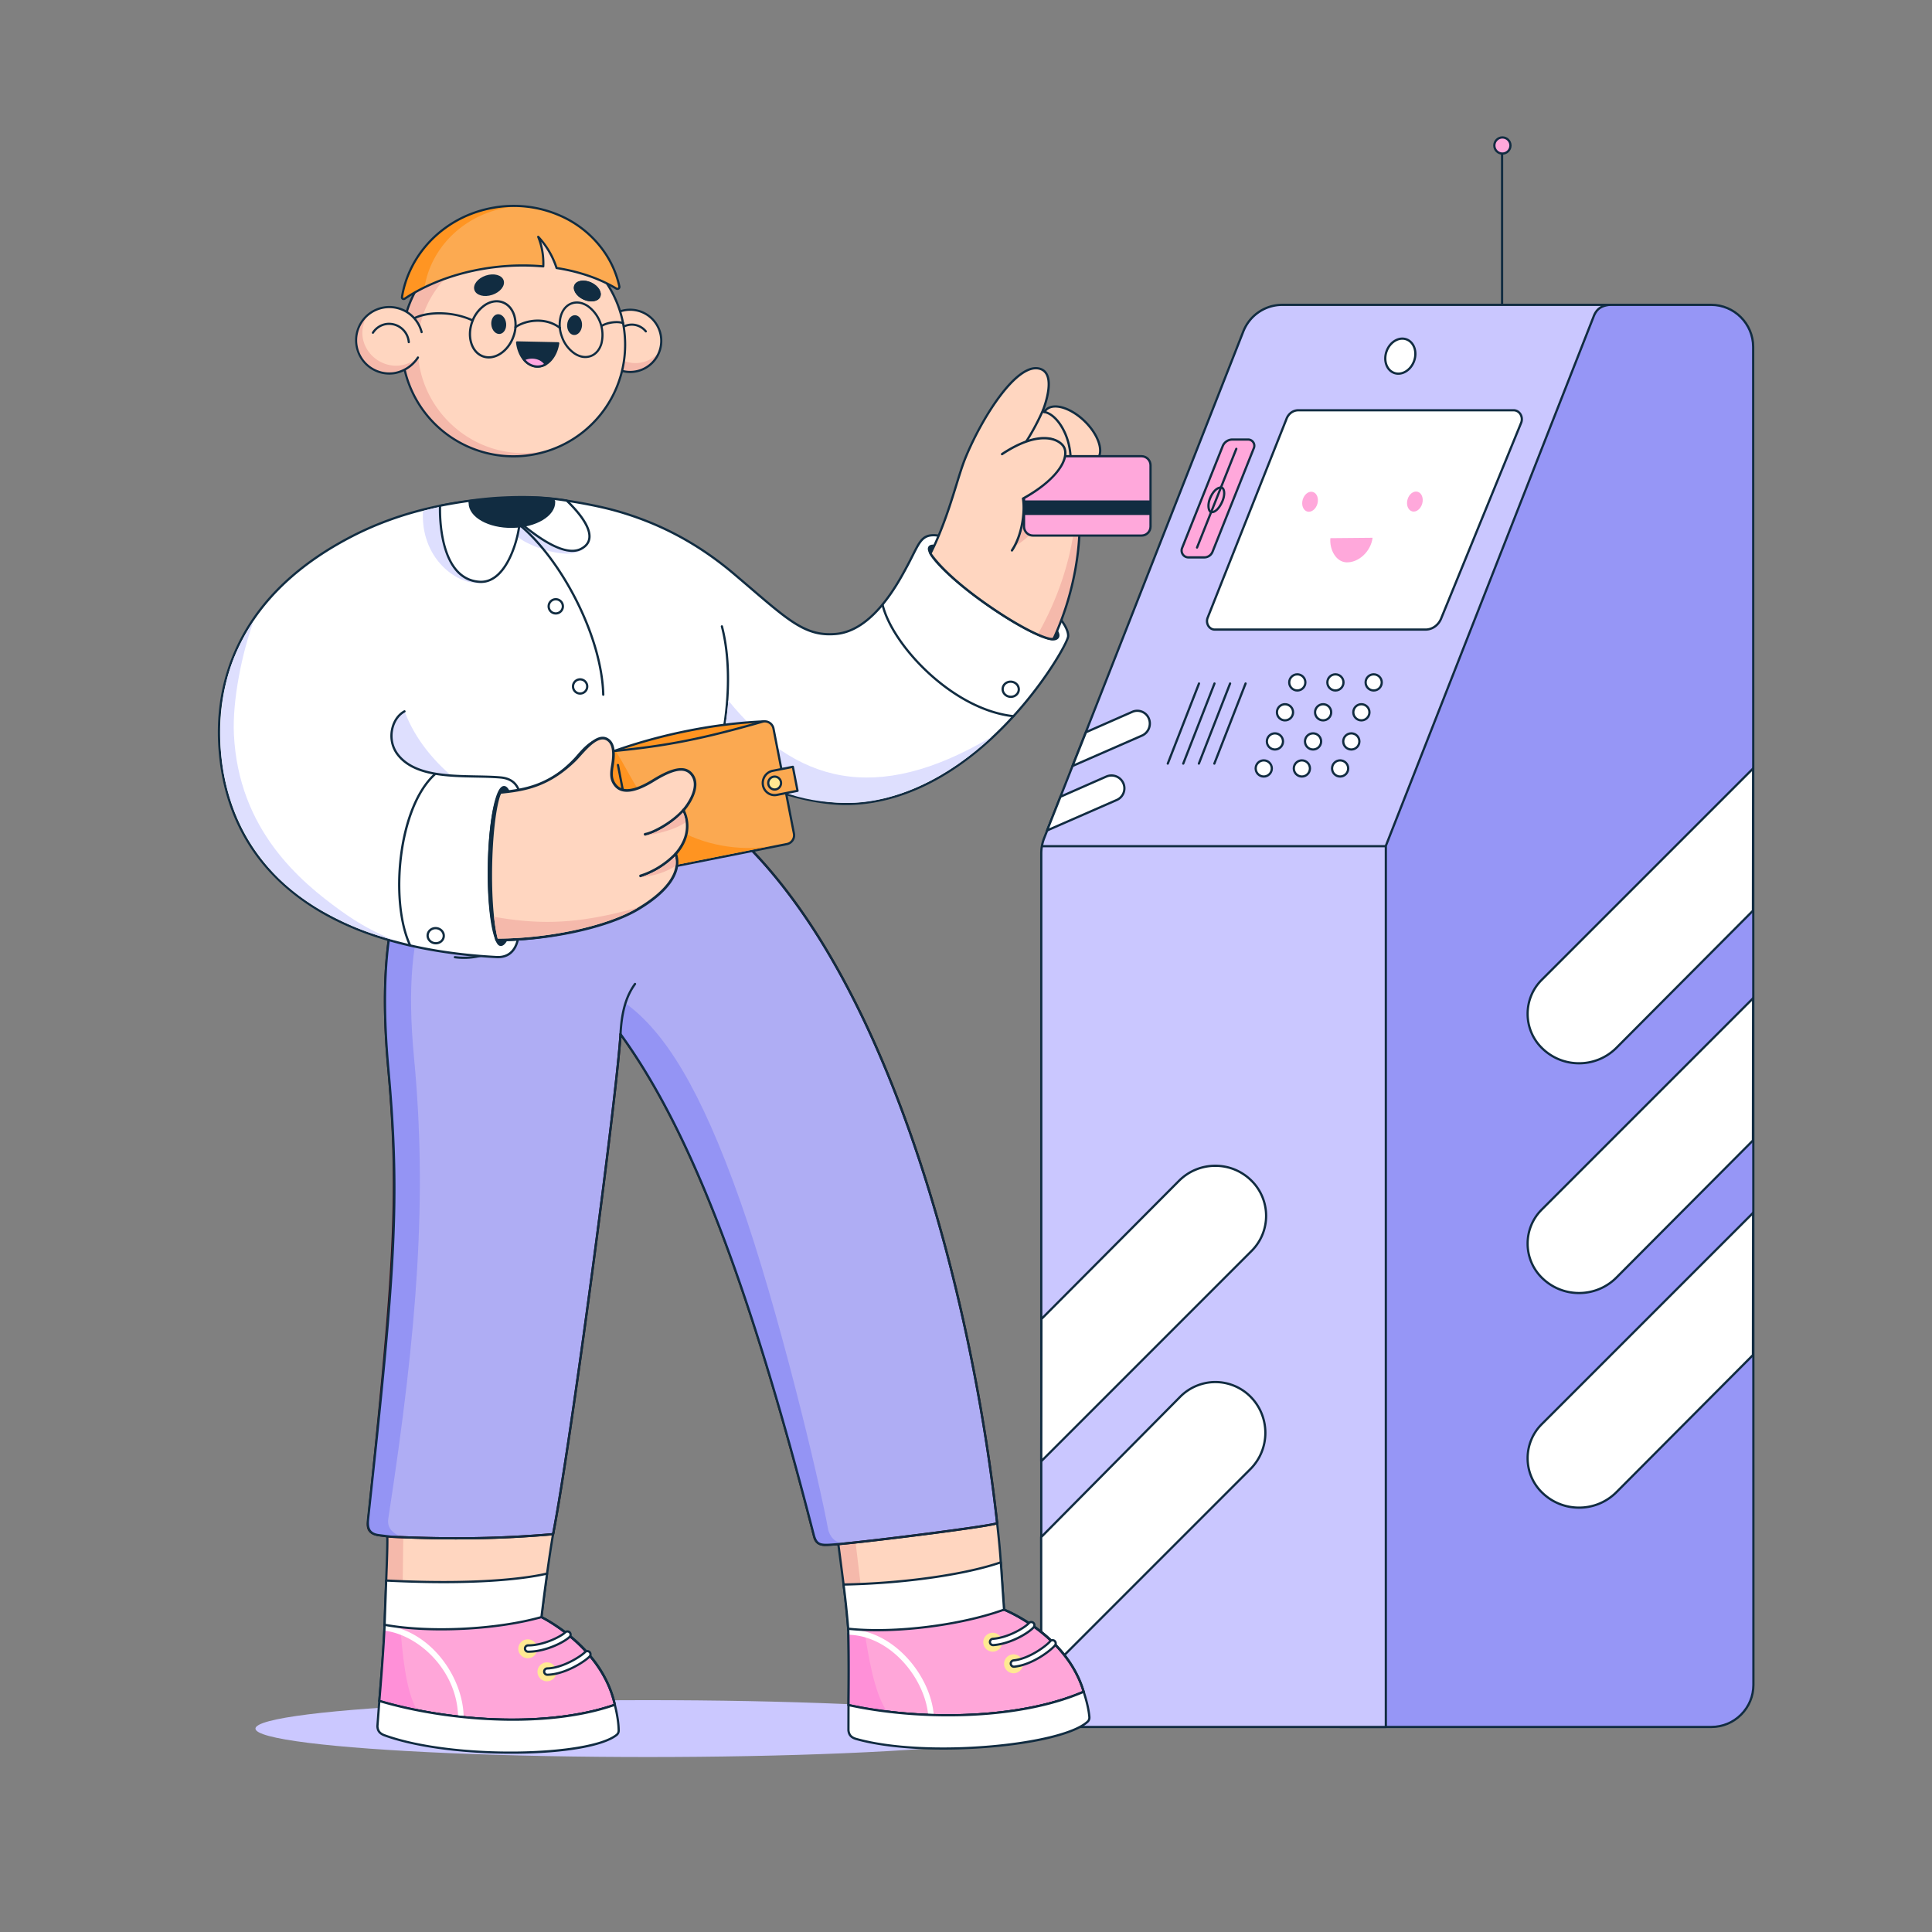 <svg xmlns="http://www.w3.org/2000/svg" viewBox="0 0 1800 1800" width="1800" height="1800"><rect x="0" y="0" width="1800" height="1800" fill="#808080" stroke="none"/><g transform="translate(238.0 1584.0) rotate(0.0 365.5 26.5) scale(1.155 1.152)"><svg width="633" height="46" viewBox="0 0 633 46"><ellipse cx="316.5" cy="23" fill="#cbc8ff" rx="316.5" ry="23"/></svg></g><g transform="translate(969.0 127.0) rotate(0.0 333.5 741.5) scale(1.042 1.042)"><svg width="640.416" height="1423.235" viewBox="0 0 640.416 1423.235"><path d="M637.822 1384.593a37.633 37.633 0 0 1-37.635 37.642H269.082V591.826l149.773-441.138h181.118c20.783 0 37.631 16.846 37.635 37.628z" fill="#9696f6"/><path d="M600.187 1423.235H268.082V591.66l.053-.156 150.004-441.816h181.835c21.3 0 38.631 17.329 38.635 38.629l.214 1196.276c.001 10.321-4.018 20.025-11.314 27.323-7.298 7.299-17.001 11.319-27.322 11.319zm-330.105-2h330.105c9.787 0 18.988-3.812 25.907-10.732s10.729-16.122 10.729-25.909l-.214-1196.276c-.004-20.197-16.438-36.629-36.635-36.629H419.573l-149.49 440.303v829.243z" fill="#112c41"/><path d="M309.174 1422.235H32.152c-17.162 0-31.074-13.912-31.074-31.074v-749.93c0-4.712.885-9.382 2.608-13.767l178.01-452.904a37.636 37.636 0 0 1 35.027-23.868h292.451c-7.348.796-11.768 3.609-14.446 11.047L309.174 634.404z" fill="#cac7ff"/><path d="M309.173 1423.235H32.152c-17.686 0-32.074-14.389-32.074-32.074v-749.93c0-4.857.9-9.612 2.678-14.134l178.01-452.903c5.851-14.884 19.965-24.502 35.958-24.502h292.45a.999.999 0 0 1 .107 1.994c-7.392.801-11.208 3.714-13.611 10.392L310.173 634.594v787.641a1 1 0 0 1-1 1zm-92.45-1271.543c-15.165 0-28.549 9.12-34.097 23.234L4.617 627.829a36.485 36.485 0 0 0-2.539 13.401v749.93c0 16.583 13.491 30.074 30.074 30.074h276.021v-786.83a.99.99 0 0 1 .069-.365l185.555-472.666c1.706-4.741 4.137-7.837 7.814-9.682H216.723z" fill="#112c41"/><path d="m1 1252.483 124.37-125.548a44.2 44.2 0 0 1 62.655-.147c17.922 17.922 17.922 46.978 0 64.9L1.067 1378.646z" fill="#fff"/><path d="M1.067 1379.646a1 1 0 0 1-1-.999L0 1252.484c0-.265.104-.518.29-.705l124.37-125.548c8.401-8.48 20.066-13.361 32.005-13.389h.105c11.9 0 23.544 4.821 31.962 13.238 18.282 18.283 18.282 48.031 0 66.313L1.774 1379.353a1.002 1.002 0 0 1-.707.293zM2 1252.894l.065 123.339 185.253-185.253c17.502-17.503 17.502-45.981 0-63.485-8.045-8.044-19.175-12.652-30.548-12.652h-.102c-11.409.026-22.559 4.69-30.589 12.797zM1.657 633.72h307.496v2H1.657z" fill="#112c41"/><path d="M358.951 430.291c-2.316 6.484-8.008 10.749-14.346 10.749h-188.41c-2.289 0-4.43-1.244-5.719-3.323s-1.56-4.724-.723-7.065l70.493-177.725c1.718-4.809 5.939-7.972 10.64-7.972h192.601c2.407 0 4.658 1.308 6.014 3.494s1.64 4.967.761 7.43z" fill="#fff"/><path d="M344.606 442.039H156.195c-2.64 0-5.095-1.419-6.568-3.795-1.449-2.338-1.754-5.302-.814-7.93l70.505-177.758c1.862-5.213 6.408-8.603 11.569-8.603h192.601c2.758 0 5.323 1.483 6.863 3.967 1.517 2.445 1.835 5.545.853 8.294l-71.316 174.434c-2.483 6.921-8.478 11.391-15.282 11.391zm-113.72-196.085c-4.306 0-8.112 2.868-9.698 7.309l-70.505 177.758c-.724 2.026-.488 4.345.643 6.169 1.106 1.784 2.927 2.85 4.869 2.85h188.411c5.954 0 11.216-3.958 13.404-10.084a.749.749 0 0 1 .016-.043l71.31-174.413c.764-2.138.513-4.592-.685-6.523-1.173-1.893-3.104-3.021-5.164-3.021H230.886z" fill="#112c41"/><circle cx="230.005" cy="488.274" fill="#fff" r="7.216"/><path d="M230.005 496.49c-4.53 0-8.216-3.686-8.216-8.216s3.686-8.216 8.216-8.216 8.216 3.686 8.216 8.216-3.686 8.216-8.216 8.216zm0-14.432c-3.428 0-6.216 2.788-6.216 6.216s2.788 6.216 6.216 6.216 6.216-2.788 6.216-6.216-2.788-6.216-6.216-6.216z" fill="#112c41"/><circle cx="264.097" cy="488.274" fill="#fff" r="7.216"/><path d="M264.097 496.49c-4.53 0-8.216-3.686-8.216-8.216s3.686-8.216 8.216-8.216 8.217 3.686 8.217 8.216-3.687 8.216-8.217 8.216zm0-14.432c-3.428 0-6.216 2.788-6.216 6.216s2.788 6.216 6.216 6.216 6.217-2.788 6.217-6.216-2.789-6.216-6.217-6.216z" fill="#112c41"/><circle cx="298.301" cy="488.274" fill="#fff" r="7.216"/><path d="M298.3 496.49c-4.53 0-8.216-3.686-8.216-8.216s3.686-8.216 8.216-8.216 8.217 3.686 8.217 8.216-3.687 8.216-8.217 8.216zm0-14.432c-3.428 0-6.216 2.788-6.216 6.216s2.788 6.216 6.216 6.216 6.217-2.788 6.217-6.216-2.789-6.216-6.217-6.216z" fill="#112c41"/><circle cx="219.005" cy="514.996" fill="#fff" r="7.216"/><path d="M219.005 523.212c-4.53 0-8.216-3.686-8.216-8.216s3.686-8.216 8.216-8.216 8.216 3.686 8.216 8.216c0 4.531-3.686 8.216-8.216 8.216zm0-14.431c-3.428 0-6.216 2.788-6.216 6.216s2.788 6.216 6.216 6.216 6.216-2.788 6.216-6.216-2.788-6.216-6.216-6.216z" fill="#112c41"/><circle cx="253.097" cy="514.996" fill="#fff" r="7.216"/><path d="M253.097 523.212c-4.53 0-8.216-3.686-8.216-8.216s3.686-8.216 8.216-8.216 8.217 3.686 8.217 8.216c0 4.531-3.687 8.216-8.217 8.216zm0-14.431c-3.428 0-6.216 2.788-6.216 6.216s2.788 6.216 6.216 6.216 6.217-2.788 6.217-6.216-2.789-6.216-6.217-6.216z" fill="#112c41"/><circle cx="287.301" cy="514.996" fill="#fff" r="7.216"/><path d="M287.3 523.212c-4.53 0-8.216-3.686-8.216-8.216s3.686-8.216 8.216-8.216 8.217 3.686 8.217 8.216c0 4.531-3.687 8.216-8.217 8.216zm0-14.431c-3.428 0-6.216 2.788-6.216 6.216s2.788 6.216 6.216 6.216 6.217-2.788 6.217-6.216-2.789-6.216-6.217-6.216z" fill="#112c41"/><circle cx="210.005" cy="541.044" fill="#fff" r="7.216"/><path d="M210.005 549.259c-4.53 0-8.216-3.686-8.216-8.216s3.686-8.216 8.216-8.216 8.216 3.686 8.216 8.216-3.686 8.216-8.216 8.216zm0-14.432c-3.428 0-6.216 2.788-6.216 6.216s2.788 6.216 6.216 6.216 6.216-2.788 6.216-6.216-2.788-6.216-6.216-6.216z" fill="#112c41"/><circle cx="244.097" cy="541.044" fill="#fff" r="7.216"/><path d="M244.097 549.259c-4.53 0-8.216-3.686-8.216-8.216s3.686-8.216 8.216-8.216 8.217 3.686 8.217 8.216-3.687 8.216-8.217 8.216zm0-14.432c-3.428 0-6.216 2.788-6.216 6.216s2.788 6.216 6.216 6.216 6.217-2.788 6.217-6.216-2.789-6.216-6.217-6.216z" fill="#112c41"/><circle cx="278.301" cy="541.044" fill="#fff" r="7.216"/><path d="M278.3 549.259c-4.53 0-8.216-3.686-8.216-8.216s3.686-8.216 8.216-8.216 8.217 3.686 8.217 8.216-3.687 8.216-8.217 8.216zm0-14.432c-3.428 0-6.216 2.788-6.216 6.216s2.788 6.216 6.216 6.216 6.217-2.788 6.217-6.216-2.789-6.216-6.217-6.216z" fill="#112c41"/><circle cx="200.005" cy="565.202" fill="#fff" r="7.216"/><path d="M200.005 573.418c-4.53 0-8.216-3.687-8.216-8.217s3.686-8.216 8.216-8.216 8.216 3.686 8.216 8.216-3.686 8.217-8.216 8.217zm0-14.432c-3.428 0-6.216 2.788-6.216 6.216s2.788 6.217 6.216 6.217 6.216-2.789 6.216-6.217-2.788-6.216-6.216-6.216z" fill="#112c41"/><circle cx="234.097" cy="565.202" fill="#fff" r="7.216"/><path d="M234.097 573.418c-4.53 0-8.216-3.687-8.216-8.217s3.686-8.216 8.216-8.216 8.217 3.686 8.217 8.216-3.687 8.217-8.217 8.217zm0-14.432c-3.428 0-6.216 2.788-6.216 6.216s2.788 6.217 6.216 6.217 6.217-2.789 6.217-6.217-2.789-6.216-6.217-6.216z" fill="#112c41"/><circle cx="268.301" cy="565.202" fill="#fff" r="7.216"/><path d="M268.3 573.418c-4.53 0-8.216-3.687-8.216-8.217s3.686-8.216 8.216-8.216 8.217 3.686 8.217 8.216-3.687 8.217-8.217 8.217zm0-14.432c-3.428 0-6.216 2.788-6.216 6.216s2.788 6.217 6.216 6.217 6.217-2.789 6.217-6.217-2.789-6.216-6.217-6.216z" fill="#112c41"/><ellipse cx="322.128" cy="196.559" fill="#fff" rx="15.98" ry="13.049" transform="matrix(.349 -.937 .937 .349 25.385 429.68)"/><path d="M320.331 213.21c-1.396 0-2.789-.239-4.138-.742-3.553-1.324-6.254-4.246-7.607-8.225-1.328-3.907-1.194-8.38.379-12.595 1.571-4.214 4.399-7.683 7.962-9.765 3.629-2.122 7.584-2.56 11.135-1.234 7.258 2.708 10.502 12.047 7.229 20.819-2.664 7.145-8.839 11.742-14.96 11.742zm3.563-31.309c-1.982 0-4.019.576-5.958 1.71-3.165 1.851-5.686 4.953-7.098 8.737-1.411 3.784-1.539 7.78-.358 11.252 1.156 3.399 3.434 5.884 6.413 6.995 6.23 2.323 13.638-2.086 16.525-9.825 2.886-7.738.17-15.924-6.056-18.247a9.885 9.885 0 0 0-3.468-.622zm10.461 19.218h.01z" fill="#112c41"/><path d="M637.415 692.384 515.44 814.896a47.285 47.285 0 0 1-66.943.074c-16.758-16.758-16.758-43.928 0-60.686l189.065-189.065z" fill="#fff"/><path d="M481.931 829.819c-12.898 0-25.02-5.021-34.142-14.143-17.121-17.121-17.121-44.979 0-62.1l189.065-189.065a1.001 1.001 0 0 1 1.707.708l-.147 127.166a.995.995 0 0 1-.291.704L516.149 815.601c-9.114 9.154-21.247 14.204-34.164 14.218h-.054zm154.628-262.184L449.203 754.991c-16.341 16.341-16.341 42.931 0 59.271 8.743 8.743 20.364 13.557 32.728 13.557h.052c12.382-.014 24.012-4.854 32.748-13.628l121.684-122.22zm.855 124.749h.01z" fill="#112c41"/><path d="m1.214 1057.479 122.938-123.48a45.92 45.92 0 0 1 65.014-.071c17.291 17.292 17.291 45.327 0 62.618l-188.099 188.1z" fill="#fff"/><path d="M1.067 1185.646a1.002 1.002 0 0 1-1-1.001l.147-127.167c0-.265.105-.518.291-.704l122.938-123.479c8.857-8.896 20.648-13.803 33.2-13.816h.05c12.535 0 24.315 4.879 33.18 13.743 17.653 17.653 17.653 46.379 0 64.032l-188.1 188.1c-.191.19-.446.292-.706.292zm1.147-127.754-.144 124.337 186.39-186.39c16.873-16.874 16.873-44.33 0-61.204-8.485-8.485-19.766-13.157-31.766-13.157h-.048c-12.017.014-23.305 4.711-31.784 13.228z" fill="#112c41"/><path d="m41.023 532.829 41.437-18.236c5.639-2.482 12.227.088 14.697 5.732 2.609 5.963-.11 12.912-6.073 15.521L29.04 562.99z" fill="#fff"/><path d="M29.04 563.99a1 1 0 0 1-.929-1.369l11.982-30.16c.098-.244.286-.44.527-.546l41.437-18.236c2.973-1.309 6.277-1.378 9.304-.197s5.41 3.469 6.712 6.444a12.692 12.692 0 0 1 .192 9.783 12.696 12.696 0 0 1-6.781 7.054l-62.043 27.144a1.022 1.022 0 0 1-.401.083zm12.761-30.411-10.934 27.52 59.815-26.169c5.447-2.384 7.94-8.755 5.558-14.204a10.075 10.075 0 0 0-5.606-5.382 10.081 10.081 0 0 0-7.772.164z" fill="#112c41"/><path d="m18.232 590.504 40.963-18.028c5.853-2.576 12.691.091 15.254 5.95 2.515 5.749-.106 12.448-5.855 14.963l-62.31 27.26z" fill="#fff"/><path d="M6.285 621.65a1 1 0 0 1-.929-1.368l11.947-30.146a.998.998 0 0 1 .527-.547l40.963-18.027a12.485 12.485 0 0 1 9.628-.205 12.479 12.479 0 0 1 6.944 6.669c1.324 3.024 1.391 6.384.188 9.459s-3.532 5.497-6.558 6.82l-62.31 27.261a1.004 1.004 0 0 1-.4.084zm12.725-30.396L8.109 618.76l60.085-26.287a10.297 10.297 0 0 0 5.496-5.717 10.3 10.3 0 0 0-.157-7.93 10.49 10.49 0 0 0-5.84-5.606 10.5 10.5 0 0 0-8.096.172z" fill="#112c41"/><path d="M637.415 897.805 515.44 1020.316a47.285 47.285 0 0 1-66.943.074c-16.758-16.758-16.758-43.928 0-60.686l189.065-189.065z" fill="#fff"/><path d="M481.927 1035.239c-12.895 0-25.016-5.021-34.138-14.142-17.121-17.121-17.121-44.979 0-62.101l189.065-189.065a1.001 1.001 0 0 1 1.707.708l-.147 127.167a.995.995 0 0 1-.291.704l-121.975 122.512c-9.113 9.154-21.246 14.203-34.164 14.217h-.057zm154.632-262.184L449.203 960.41c-16.342 16.342-16.342 42.931 0 59.272 8.744 8.742 20.364 13.556 32.724 13.556h.056c12.382-.014 24.013-4.854 32.748-13.627l121.684-122.22zm.855 124.75h.01z" fill="#112c41"/><path d="M637.415 1089.694 515.44 1212.206a47.285 47.285 0 0 1-66.943.074c-16.758-16.758-16.758-43.928 0-60.686l189.065-189.065z" fill="#fff"/><path d="M481.931 1227.129c-12.897 0-25.019-5.021-34.142-14.143-17.121-17.121-17.121-44.979 0-62.101L636.854 961.82a1.001 1.001 0 0 1 1.707.708l-.147 127.167a.995.995 0 0 1-.291.704l-121.975 122.512c-9.113 9.153-21.246 14.203-34.164 14.218h-.053zm154.628-262.184L449.203 1152.3c-16.342 16.342-16.342 42.931 0 59.272 8.744 8.743 20.365 13.557 32.728 13.557h.052c12.383-.015 24.013-4.854 32.748-13.628l121.684-122.22zm.855 124.75h.01z" fill="#112c41"/><path d="m142.119 489.255-27.922 71.609" fill="#ffa8db"/><path d="M114.197 561.865a.999.999 0 0 1-.931-1.363l27.922-71.609a.999.999 0 1 1 1.863.727l-27.922 71.609a1.003 1.003 0 0 1-.932.636z" fill="#112c41"/><path d="m155.956 489.255-27.921 71.609" fill="#ffa8db"/><path d="M128.035 561.865a.999.999 0 0 1-.931-1.363l27.922-71.609a.999.999 0 1 1 1.863.727l-27.922 71.609a1.003 1.003 0 0 1-.932.636z" fill="#112c41"/><path d="M169.921 489.255 142 560.864" fill="#ffa8db"/><path d="M141.999 561.865a.999.999 0 0 1-.931-1.363l27.922-71.609a.999.999 0 1 1 1.863.727l-27.922 71.609a1.001 1.001 0 0 1-.932.636z" fill="#112c41"/><path d="m183.759 489.255-27.922 71.609" fill="#ffa8db"/><path d="M155.837 561.865a.999.999 0 0 1-.931-1.363l27.922-71.609a.999.999 0 1 1 1.863.727l-27.922 71.609a1.001 1.001 0 0 1-.932.636z" fill="#112c41"/><g fill="#ffa8db"><ellipse cx="334.885" cy="326.53" rx="9.104" ry="6.828" transform="matrix(.271 -.963 .963 .271 -70.07 560.583)"/><ellipse cx="241.329" cy="326.681" rx="9.104" ry="6.828" transform="matrix(.277 -.961 .961 .277 -139.382 468.17)"/><path d="M297.306 358.949c-1.492 12.406-12.803 22.591-23.66 21.951-9.209-.543-15.011-11.625-14.06-21.604z"/></g><path d="M412.09 9.611h2v141.237h-2z" fill="#112c41"/><circle cx="413.392" cy="8.216" fill="#ffa8db" r="7.216"/><path d="M413.392 16.432c-4.53 0-8.216-3.686-8.216-8.216S408.862 0 413.392 0s8.216 3.686 8.216 8.216-3.686 8.216-8.216 8.216zm0-14.432c-3.428 0-6.216 2.788-6.216 6.216s2.788 6.216 6.216 6.216 6.216-2.788 6.216-6.216S416.82 2 413.392 2z" fill="#112c41"/><path d="M154.215 371.461a8 8 0 0 1-7.431 5.038h-14.102a6.12 6.12 0 0 1-5.687-8.389l36.311-91.103a9.347 9.347 0 0 1 8.682-5.886h14.053a5.534 5.534 0 0 1 5.142 7.586z" fill="#ffa8db"/><path d="M146.784 377.499h-14.103a7.117 7.117 0 0 1-5.895-3.125 7.114 7.114 0 0 1-.721-6.634l36.311-91.104a10.297 10.297 0 0 1 9.611-6.516h14.054a6.53 6.53 0 0 1 5.41 2.868 6.528 6.528 0 0 1 .661 6.088l-36.969 92.754a8.952 8.952 0 0 1-8.359 5.669zm25.204-105.378a8.306 8.306 0 0 0-7.754 5.256l-36.311 91.104a5.112 5.112 0 0 0 .52 4.771 5.113 5.113 0 0 0 4.238 2.248h14.103a6.966 6.966 0 0 0 6.503-4.408l36.969-92.754a4.528 4.528 0 0 0-.46-4.225 4.53 4.53 0 0 0-3.754-1.991h-14.054zm-17.773 99.34h.01z" fill="#112c41"/><path d="m140.363 367.68 35.11-88.237" fill="#fff"/><path d="M140.363 368.68a.999.999 0 0 1-.929-1.37l35.11-88.237a.996.996 0 0 1 1.299-.559.999.999 0 0 1 .559 1.299l-35.11 88.237a1 1 0 0 1-.929.63z" fill="#112c41"/><path d="M153.631 337.026c-.196 0-.394-.011-.593-.032-.638-.069-1.56-.415-2.323-1.671-1.307-2.148-1.766-6.535.155-11.494 2.578-6.654 6.604-10.7 10.771-10.824 1.144-.031 2.12.498 2.823 1.491 1.632 2.309 1.563 6.865-.17 11.34-2.038 5.258-6.008 11.19-10.663 11.19zm8.115-22.023-.046.001c-3.286.097-6.721 3.755-8.965 9.547-1.592 4.108-1.362 8.006-.312 9.732.266.436.561.692.83.722 3.055.328 6.752-3.642 9.175-9.893 1.648-4.254 1.45-7.98.402-9.463-.398-.564-.801-.646-1.084-.646z" fill="#112c41"/></svg></g><g transform="translate(1016.0 715.0) rotate(0.0 -337.0 459.5) scale(-1.04 1.039)"><svg width="648.381" height="884.451" viewBox="0 0 648.381 884.451"><path d="M481.031 685.149c1.93 10.81 3.99 24.72 5.79 37.71 2.73 19.74 4.86 37.37 5.04 38.92.01.07.02.11.02.11l124.74 6.13 15.72.78h.04v-.15c-.17-9.09-.83-24.48-1.42-39.54-.7-17.67-1.31-34.88-.93-40.96 0 0-5.44.23-14.41.49-29.25.85-96.09 2.01-134.59-3.49z" fill="#ffd6c0"/><path d="m615.621 688.639 1 79.38v.16c3.81 2.77 12.58 8.56 15.41 9.97.16-2.96.27-6.1.35-9.35v-.15c-.36-19.75-3.05-69.24-2.35-80.5 0 0-5.44.23-14.41.49z" fill="#f5b9ab"/><path d="M426.113 840.54c48.276 16.93 112.693 16.241 166.877 6.804 15.796-2.755 30.72-6.242 44.121-10.264 0 0-3.713-42.594-4.731-68.283l-11.35-.526s-128.811-6.275-129.152-6.376c-9.971 5.058-55.314 31.014-65.765 78.645z" fill="#ffa6d9"/><path d="M518.246 854.915c-34.877 0-67.093-4.534-92.464-13.431a1 1 0 0 1-.646-1.158c10.736-48.931 57.104-74.663 66.289-79.324.18-.091.383-.126.578-.101 2.363.196 127.805 6.308 129.075 6.37l11.348.526a1 1 0 0 1 .953.959c1.006 25.372 4.691 67.811 4.729 68.236a1 1 0 0 1-.708 1.045c-13.591 4.079-28.474 7.542-44.237 10.292-25.317 4.41-50.757 6.586-74.917 6.586zm-90.962-15.026c42.613 14.693 104.397 17.119 165.534 6.47 15.384-2.684 29.922-6.048 43.226-10.004-.51-5.945-3.651-43.07-4.627-66.602l-10.435-.483c-109.528-5.335-126.228-6.203-128.872-6.372-6.456 3.312-53.812 29.071-64.826 76.991zm64.594-77.995h.01z" fill="#112c41"/><path d="M637.111 837.08s-3.713-42.594-4.731-68.283l-14.017 1.879c-1.993 22.384-4.575 57.403-15.207 74.952-.112.183 20.554-4.526 33.955-8.548z" fill="#ff90d8"/><path d="M564.061 853.904h-.038a2.5 2.5 0 0 1-2.462-2.537c.519-34.812 28.314-76.095 68.863-82.062a2.5 2.5 0 0 1 .728 4.946c-30.705 4.519-63.987 36.614-64.592 77.19a2.5 2.5 0 0 1-2.499 2.463z" fill="#fff"/><path d="m632.381 769.799-140.549-6.911a1.023 1.023 0 0 1-.919-.751s-.022-.08-.042-.219a2332.34 2332.34 0 0 0-5.041-38.921c-2.167-15.637-4.113-28.312-5.784-37.671a1 1 0 0 1 1.126-1.166c38.779 5.54 106.922 4.279 134.419 3.48 8.86-.257 14.343-.487 14.397-.489a1.002 1.002 0 0 1 1.041 1.061c-.388 6.21.277 24.347.931 40.858l.342 8.623c.484 12.123.941 23.574 1.079 30.938v.168a1 1 0 0 1-1 1zm-139.613-8.868 138.595 6.818c-.156-7.342-.595-18.35-1.06-29.978l-.342-8.624c-.621-15.679-1.251-32.825-.983-39.956-2.022.08-6.745.256-13.329.446-27.227.792-94.249 2.033-133.394-3.309 1.621 9.239 3.488 21.471 5.556 36.392a2389.628 2389.628 0 0 1 4.957 38.211z" fill="#112c41"/><path d="M518.246 854.915c-34.877 0-67.093-4.534-92.464-13.431a1 1 0 0 1-.646-1.158c10.736-48.931 57.104-74.663 66.289-79.324.18-.091.383-.126.578-.101 2.363.196 127.805 6.308 129.075 6.37l11.348.526a1 1 0 0 1 .953.959c1.006 25.372 4.691 67.811 4.729 68.236a1 1 0 0 1-.708 1.045c-13.591 4.079-28.474 7.542-44.237 10.292-25.317 4.41-50.757 6.586-74.917 6.586zm-90.962-15.026c42.613 14.693 104.397 17.119 165.534 6.47 15.384-2.684 29.922-6.048 43.226-10.004-.51-5.945-3.651-43.07-4.627-66.602l-10.435-.483c-109.528-5.335-126.228-6.203-128.872-6.372-6.456 3.312-53.812 29.071-64.826 76.991zm64.594-77.995h.01z" fill="#112c41"/><path d="M422.679 863.438c-.024 1.597.505 3.029 1.895 4.143 25.292 20.286 148.363 21.907 207.877.313 5.098-1.85 6.173-4.841 6.361-8.159l-1.701-22.655c-59.396 17.809-148.651 25.321-210.998 3.461-1.894 7.786-3.324 15.684-3.434 22.897z" fill="#fff"/><path d="M518.676 884.451c-1.001 0-2-.003-3.003-.009-44.535-.26-79.682-6.422-91.725-16.081-1.537-1.233-2.3-2.895-2.269-4.938.098-6.381 1.23-13.943 3.462-23.119a1.004 1.004 0 0 1 1.303-.708c62.957 22.075 153.187 13.674 210.38-3.475a1 1 0 0 1 1.285.884l1.701 22.655a.953.953 0 0 1 .001.131c-.186 3.28-1.165 6.919-7.018 9.043-27.065 9.82-69.543 15.617-114.117 15.617zm-95.997-21.013 1 .015c-.022 1.415.476 2.51 1.52 3.348 23.959 19.216 145.474 22.444 206.911.153 4.454-1.616 5.509-4.052 5.7-7.211l-1.603-21.351c-57.231 16.904-146.49 25.069-209.379 3.455-2.027 8.547-3.058 15.625-3.149 21.606z" fill="#112c41"/><path d="M630.961 729.109c-47.47 2.45-108.98 2.26-144.14-6.25 2.73 19.74 4.86 37.37 5.04 38.92.01.07.02.11.02.11 37.9 10.72 98.25 14.7 140.46 6.91.01-.01.03-.01.04-.01v-.14z" fill="#fff"/><path d="M581.65 773.844c-31.308 0-64.725-3.832-90.041-10.992a1.034 1.034 0 0 1-.697-.714s-.022-.08-.042-.219a2332.34 2332.34 0 0 0-5.041-38.921 1.003 1.003 0 0 1 1.226-1.109c10.902 2.639 53.497 10.886 143.853 6.224a1 1 0 0 1 1.051.962l1.42 39.716a1 1 0 0 1-.785.977 1.923 1.923 0 0 1-.073.017c-14.851 2.738-32.499 4.058-50.871 4.059zm-88.862-12.739c39.65 11.068 98.882 13.995 138.568 6.857l-1.358-37.802c-86.423 4.385-129.091-3.059-141.988-5.995a2367.718 2367.718 0 0 1 4.778 36.94z" fill="#112c41"/><circle cx="504.135" cy="790.304" fill="#ffe993" r="8.5"/><path d="M502.775 792.923c-15.301-.32-31.588-8.739-36.182-13.311a2.832 2.832 0 1 1 3.995-4.015c3.527 3.51 19.059 11.704 33.189 11.671a2.832 2.832 0 0 1 .018 5.664c-.34.001-.68-.002-1.02-.009z" fill="#fff"/><path d="M503.667 793.931c-.304 0-.609-.003-.913-.009h-.001c-15.778-.33-32.14-8.898-36.867-13.602-1.498-1.49-1.503-3.921-.013-5.419s3.921-1.504 5.419-.014c3.428 3.411 18.567 11.38 32.396 11.38h.092c2.11 0 3.83 1.712 3.836 3.82a3.838 3.838 0 0 1-3.821 3.844h-.128zm-.872-2.008c.332.007.665.007.996.009a1.835 1.835 0 0 0 1.827-1.838 1.836 1.836 0 0 0-1.835-1.826c-.023.007-.061 0-.09 0-14.376.001-30.206-8.376-33.809-11.962-.716-.712-1.879-.71-2.591.006s-.71 1.878.006 2.591c4.397 4.377 20.465 12.706 35.496 13.02z" fill="#112c41"/><circle cx="486.946" cy="810.969" fill="#ffe993" r="8.5"/><path d="M485.509 813.547c-15.285-.773-32.346-11.655-36.803-16.361a2.832 2.832 0 1 1 4.113-3.895c3.422 3.613 19.735 14.248 33.859 14.633a2.833 2.833 0 0 1-.15 5.662 43.57 43.57 0 0 1-1.019-.039z" fill="#fff"/><path d="m486.604 814.587-.103-.001a40.304 40.304 0 0 1-1.042-.04c-16.003-.809-33.295-12.254-37.479-16.672-.704-.743-1.076-1.716-1.048-2.739s.453-1.975 1.196-2.679a3.838 3.838 0 0 1 5.417.147c3.144 3.32 19.095 13.938 33.161 14.322a3.84 3.84 0 0 1 3.728 3.932 3.838 3.838 0 0 1-3.83 3.73zm-1.044-2.039c.332.017.664.029.994.038a1.831 1.831 0 1 0 .097-3.663c-14.645-.399-31.276-11.48-34.557-14.945a1.836 1.836 0 0 0-2.59-.07 1.835 1.835 0 0 0-.07 2.591c4.025 4.251 20.685 15.268 36.126 16.049z" fill="#112c41"/><path d="M217.07 772.323a833.657 833.657 0 0 1 4.062-38.898l.017-.218c.013-.084.017-.167.024-.23 1.696-13.24 3.328-26.096 4.847-37.309 0 0-92.618-8.256-142.266-19.097-1.393 12.525-2.48 22.896-3.407 36.203-1.599 22.877-2.902 42.418-2.902 42.418z" fill="#ffd6c0"/><path d="m211.557 685.665-10.154 84.897c3.59 3.036 10.488 8.996 13.209 10.606 4.242-33.867 11.381-90.639 11.381-90.639z" fill="#f5b9ab"/><path d="M217.07 773.324a.998.998 0 0 1-.122-.007L77.325 756.185a1 1 0 0 1-.876-1.059c.013-.195 1.321-19.804 2.901-42.421.962-13.812 2.114-24.586 3.411-36.243a.995.995 0 0 1 .411-.702.997.997 0 0 1 .796-.165c49.018 10.704 141.215 18.996 142.141 19.078a1.002 1.002 0 0 1 .902 1.13c-1.313 9.695-2.698 20.512-4.163 31.962l-.684 5.34a3.077 3.077 0 0 1-.029.262l-.007.138c-1.72 13.513-3.009 25.858-4.062 38.898a.997.997 0 0 1-.365.694.989.989 0 0 1-.631.227zM78.507 754.315l137.65 16.889c1.04-12.689 2.309-24.765 3.982-37.905l.01-.15a10.627 10.627 0 0 1 .03-.287l.685-5.35c1.414-11.05 2.752-21.507 4.025-30.942-10.288-.944-93.726-8.785-140.263-18.787-1.245 11.217-2.352 21.721-3.281 35.06a15549.926 15549.926 0 0 0-2.838 41.472z" fill="#112c41"/><path d="M6.121 828.833c46.913 20.405 111.208 24.417 165.936 18.956 15.954-1.596 31.093-3.985 44.752-7.019 0 0-.597-42.751.261-68.447l-11.281-1.352S77.778 755.318 77.446 755.192c-10.313 4.319-57.428 26.899-71.325 73.641z" fill="#ffa6d9"/><path d="M127.783 850.998c-46.615 0-90.276-7.422-122.061-21.248a1 1 0 0 1-.56-1.202c14.276-48.018 62.396-70.299 71.898-74.278a1.01 1.01 0 0 1 .584-.058c2.355.369 127.004 15.612 128.266 15.766l11.279 1.353a1 1 0 0 1 .88 1.026c-.847 25.377-.267 67.972-.261 68.399a1 1 0 0 1-.783.99c-13.852 3.078-28.948 5.446-44.869 7.038a448.149 448.149 0 0 1-44.373 2.214zM7.336 828.269c41.429 17.763 102.87 24.687 164.621 18.525 15.538-1.554 30.283-3.85 43.84-6.825-.075-5.967-.5-43.221.243-66.762l-10.371-1.244c-108.855-13.31-125.44-15.391-128.063-15.753-6.682 2.833-55.791 25.07-70.27 72.059zm70.11-73.077h.01z" fill="#112c41"/><path d="M216.596 840.812s-.597-42.751.261-68.447l-14.116.852c-3.62 22.179-8.749 56.916-20.633 73.643-.125.176 20.829-3.013 34.488-6.048z" fill="#ff90d8"/><path d="M142.911 852.228a2.5 2.5 0 0 1-2.494-2.72c1.541-17.484 10.108-35.942 23.504-50.641 14.487-15.896 32.62-25.153 51.06-26.066a2.505 2.505 0 0 1 2.621 2.374 2.502 2.502 0 0 1-2.374 2.621c-17.112.847-34.021 9.527-47.612 24.44-12.487 13.702-20.793 31.539-22.219 47.713a2.499 2.499 0 0 1-2.486 2.279z" fill="#fff"/><path d="M127.783 850.998c-46.615 0-90.276-7.422-122.061-21.248a1 1 0 0 1-.56-1.202c14.276-48.018 62.396-70.299 71.898-74.278a1.01 1.01 0 0 1 .584-.058c2.355.369 127.004 15.612 128.266 15.766l11.279 1.353a1 1 0 0 1 .88 1.026c-.847 25.377-.267 67.972-.261 68.399a1 1 0 0 1-.783.99c-13.852 3.078-28.948 5.446-44.869 7.038a448.149 448.149 0 0 1-44.373 2.214zM7.336 828.269c41.429 17.763 102.87 24.687 164.621 18.525 15.538-1.554 30.283-3.85 43.84-6.825-.075-5.967-.5-43.221.243-66.762l-10.371-1.244c-108.855-13.31-125.44-15.391-128.063-15.753-6.682 2.833-55.791 25.07-70.27 72.059zm70.11-73.077h.01z" fill="#112c41"/><path d="M1.026 851.419c-.141 1.591.283 3.058 1.587 4.27 23.746 22.076 146.37 32.669 207.301 15.473 5.219-1.473 6.509-4.378 6.939-7.674l-.044-22.719c-60.536 13.429-150.102 14.413-210.688-11.937-2.457 7.628-4.459 15.402-5.095 22.587z" fill="#fff"/><path d="M131.78 880.73c-12.812 0-26.111-.519-39.54-1.58-44.397-3.508-79.001-12.216-90.308-22.728-1.443-1.342-2.083-3.055-1.903-5.091.562-6.357 2.243-13.816 5.139-22.805a.997.997 0 0 1 .54-.604.996.996 0 0 1 .811-.006c61.179 26.608 151.782 24.808 210.072 11.877a1 1 0 0 1 1.217.974l.044 22.719c0 .044-.003.088-.008.131-.425 3.257-1.667 6.815-7.659 8.507-19.973 5.638-47.785 8.606-78.405 8.606zM6.738 830.189c-2.645 8.376-4.188 15.359-4.716 21.319-.125 1.409.291 2.538 1.272 3.45 22.493 20.912 143.449 32.994 206.348 15.243 4.559-1.287 5.789-3.64 6.21-6.776l-.042-21.411c-58.309 12.684-147.927 14.318-209.072-11.825zm-5.712 21.23h.01z" fill="#112c41"/><path d="M217.07 772.319c-42.664 4.695-102.596-3.675-139.624-17.127 0 0 1.149-16.069 2.458-36.079.044-.694.094-1.395.145-2.096s.101-1.402.144-2.11c.051-.701.101-1.416.151-2.132 34.46 11.923 91.701 18.992 140.85 19.918 0 0-.012.099-.023.283-.006.064-.004.149-.024.227-.006.078-.004.149-.017.22a834.49 834.49 0 0 0-4.06 38.896z" fill="#fff"/><path d="M191.272 774.611c-37.557 0-82.625-7.02-114.167-18.479a1 1 0 0 1-.656-1.011 6594.46 6594.46 0 0 0 2.457-36.073c.044-.695.095-1.399.146-2.103l.008-.116c.047-.659.095-1.317.135-1.982l.152-2.142a1.001 1.001 0 0 1 1.324-.874c31.966 11.06 87.132 18.857 140.542 19.863a.998.998 0 0 1 .974 1.121c-.001.011-.01.088-.017.22a3.267 3.267 0 0 1-.027.285 2.073 2.073 0 0 1-.028.279 829.595 829.595 0 0 0-4.048 38.8 1.001 1.001 0 0 1-.887.914c-7.98.878-16.721 1.298-25.908 1.298zM78.498 754.509c38.755 13.909 97.568 21.131 137.643 16.904a829.702 829.702 0 0 1 3.95-37.741c-52.587-1.081-106.742-8.705-138.84-19.531l-.06.838c-.04.661-.088 1.327-.136 1.993l-.008.117c-.051.699-.101 1.397-.145 2.087a6916.799 6916.799 0 0 1-2.404 35.333zm138.572 17.81h.01z" fill="#112c41"/><circle cx="87.599" cy="784.42" fill="#ffe993" r="8.5"/><path d="M86.051 786.933c-15.237-1.435-30.866-11.019-35.115-15.914a2.834 2.834 0 0 1 4.278-3.714c3.262 3.758 18.155 13.063 32.249 14.06a2.832 2.832 0 1 1-.396 5.65c-.338-.022-.678-.05-1.016-.082z" fill="#fff"/><path d="M87.268 788.023c-.09 0-.18-.003-.271-.009a45.52 45.52 0 0 1-1.04-.085c-15.711-1.48-31.405-11.218-35.777-16.254a3.838 3.838 0 0 1 .382-5.406 3.838 3.838 0 0 1 5.406.381c3.177 3.66 17.747 12.741 31.565 13.719a3.839 3.839 0 0 1 3.554 4.09 3.836 3.836 0 0 1-3.819 3.564zm-1.123-2.086c.33.031.662.058.993.082a1.832 1.832 0 1 0 .254-3.656c-14.363-1.017-29.595-10.556-32.934-14.403a1.835 1.835 0 0 0-2.585-.182 1.836 1.836 0 0 0-.182 2.585c4.068 4.686 19.485 14.165 34.454 15.574z" fill="#112c41"/><circle cx="68.949" cy="803.777" fill="#ffe993" r="8.5"/><path d="M67.327 806.243c-15.188-1.885-31.41-13.983-35.512-19.001a2.832 2.832 0 1 1 4.386-3.584c3.149 3.853 18.643 15.649 32.702 17.064a2.832 2.832 0 1 1-.564 5.636 51.386 51.386 0 0 1-1.012-.115z" fill="#fff"/><path d="M68.629 807.371c-.129 0-.259-.007-.389-.02a46.3 46.3 0 0 1-1.037-.116c-15.901-1.974-32.312-14.65-36.162-19.361-.648-.792-.948-1.79-.846-2.809s.595-1.936 1.388-2.584a3.836 3.836 0 0 1 5.392.542c2.894 3.541 18.028 15.293 32.028 16.702a3.84 3.84 0 0 1 3.432 4.194 3.805 3.805 0 0 1-1.386 2.584 3.8 3.8 0 0 1-2.42.868zm-34.622-23.754c-.408 0-.818.135-1.158.413-.379.31-.615.748-.664 1.235s.095.964.405 1.343c3.706 4.534 19.517 16.737 34.86 18.642.329.041.66.078.989.11a1.83 1.83 0 0 0 2.005-1.641 1.836 1.836 0 0 0-1.642-2.005c-14.575-1.466-30.355-13.731-33.375-17.426a1.834 1.834 0 0 0-1.42-.671z" fill="#112c41"/><path d="M83.631 677.679c4.6 2.53 106.4 15.47 138.71 18.46.8.07 1.74.15 2.74.23 4.51.37 10.5.78 12.95.78 2.81 0 5.07-.82 6.71-2.27.03-.03.06-.05.08-.08 1.23-1.13 2.09-2.63 2.55-4.42.17-.67.34-1.34.52-2.01 59.5-232.13 112.32-365.46 173.14-449.22 3.29 55.18 45 370 60.42 448.4 50.31 4.32 93.94 4.58 144.1 2.33.01 0 .01-.01.02-.01 1.76-.08 6.943-.687 11.58-1.38 7.56-1.13 10.831-4.465 10.14-11.15-22.825-220.758-28.74-291.94-18.26-407.19 12-132-12.04-198.85-69-241-39.84-29.48-110.8-38.01-171.88-14.96-15.57 5.87-30.51 13.8-44.12 23.96-161 120.15-238 437-260.4 639.53z" fill="#afadf4"/><path d="M238.031 698.149c-2.406 0-8.279-.394-13.032-.784-1.001-.08-1.943-.16-2.746-.23-30.292-2.803-134.055-15.802-139.104-18.58a1 1 0 0 1-.512-.986c7.762-70.18 28.253-209.086 78.276-350.88 22.582-64.008 48.422-120.169 76.804-166.924 32.051-52.799 67.619-93.986 105.716-122.417 13.232-9.878 28.159-17.985 44.366-24.094C417.336 2.108 449.963-2.137 482.153.975c30.775 2.977 58.644 12.697 78.474 27.371 30.17 22.325 49.465 50.072 60.723 87.321 11.758 38.906 14.597 89.468 8.679 154.573-10.64 117.009-4.081 190.938 18.258 406.997.737 7.122-2.754 11.012-10.986 12.242-4.392.656-9.617 1.28-11.567 1.384a1 1 0 0 1-.181.017c-53.853 2.417-96.986 1.719-144.186-2.333a1.002 1.002 0 0 1-.896-.804c-15.489-78.752-55.863-383.724-60.255-445.752-30.411 42.431-58.335 96.93-85.317 166.492-28.239 72.803-56.382 164.436-86.039 280.135-.182.677-.351 1.343-.52 2.008-.51 1.987-1.458 3.631-2.819 4.889-.03.033-.061.062-.084.083-1.9 1.68-4.449 2.551-7.406 2.551zM84.709 677.03c9.425 2.878 106.394 15.214 137.724 18.114.792.069 1.73.149 2.727.229 4.715.387 10.522.777 12.871.777 2.495 0 4.529-.678 6.044-2.017a1.14 1.14 0 0 1 .069-.07c1.083-.995 1.843-2.318 2.257-3.933.17-.671.342-1.346.523-2.021 29.673-115.766 57.841-207.473 86.108-280.351 27.524-70.961 56.044-126.306 87.188-169.197a1 1 0 0 1 1.807.527c3.269 54.825 44.423 366.392 60.258 447.527 46.784 3.985 89.637 4.665 143.106 2.268a.966.966 0 0 1 .178-.016c1.554-.071 6.547-.639 11.432-1.369 7.133-1.065 9.912-4.073 9.293-10.058-22.354-216.206-28.918-290.19-18.261-407.383 5.895-64.845 3.082-115.158-8.601-153.814-11.126-36.815-30.191-64.235-59.998-86.292-19.542-14.46-47.058-24.045-77.477-26.987-31.889-3.084-64.204 1.12-93.456 12.159-16.031 6.043-30.793 14.06-43.875 23.826-37.891 28.277-73.286 69.273-105.203 121.852-28.311 46.637-54.092 102.674-76.627 166.552C113.022 468.45 92.525 606.695 84.709 677.03zm159.285 17.207-.003.005.003-.005z" fill="#360815"/><path d="M388.151 14.189c50.35-14.65 100.25-2.51 142.88 27.96 57.31 40.98 87.032 91.536 75 218-11.75 123.497-3.587 240.778 23.048 413.479 1.519 9.848-6.311 13.706-9.881 15.466-.1.017 11.316.472 20.393-.824 7.613-2.073 7.945-8.555 7.7-10.93-23.296-225.44-28.74-291.94-18.26-407.19 12-132-12.04-198.85-69-241-39.84-29.481-110.8-38.011-171.88-14.961zM221.175 695.556c3.63.39 12.786 1.653 15.906 1.943 8.268.788 10.337-7.954 10.81-9.13 59.5-232.13 112.32-365.46 173.14-449.22 0-10-2-23-4-28-36 26-67.738 77.438-103 177-34 96-71.022 250.841-79.082 295.601-.062.343-2.984 12.014-13.774 11.806z" fill="#9494f4"/><g fill="#112c41"><path d="M421.03 240.149a1 1 0 0 1-.998-.95c-.997-19.938-4.948-33.651-12.81-44.461a1 1 0 0 1 1.617-1.177c8.104 11.144 12.173 25.188 13.19 45.539a.999.999 0 0 1-.949 1.048l-.05.001z"/><path d="M236.862 698.13c-2.668 0-5.931-.271-9.967-.607l-1.896-.157c-1-.08-1.943-.16-2.745-.23-30.292-2.803-134.055-15.802-139.104-18.58a1 1 0 0 1-.512-.986c7.762-70.18 28.253-209.086 78.276-350.88 22.582-64.008 48.422-120.169 76.804-166.924 32.05-52.799 67.619-93.986 105.716-122.417 13.232-9.878 28.159-17.985 44.366-24.094C417.337 2.109 449.964-2.136 482.154.976c30.775 2.977 58.644 12.697 78.474 27.371 30.17 22.326 49.465 50.072 60.723 87.321 11.758 38.906 14.597 89.468 8.679 154.573-10.654 117.166-6.069 181.14 18.171 403.881 1.014 9.864-2.152 14.312-10.928 15.361a572.69 572.69 0 0 0-4.896.616c-2.895.373-5.407.696-6.64.765-.06.011-.122.017-.183.017-53.851 2.417-96.986 1.719-144.186-2.334a1 1 0 0 1-.896-.803c-15.489-78.752-55.863-383.724-60.255-445.752-30.411 42.431-58.335 96.93-85.317 166.492-28.239 72.803-56.382 164.436-86.039 280.135-2.048 7.615-4.946 9.511-11.999 9.511zm-152.153-21.1c9.425 2.878 106.394 15.214 137.724 18.114.792.069 1.73.149 2.727.229l1.901.158c14.47 1.204 17.48 1.454 19.864-7.42 29.673-115.766 57.841-207.474 86.108-280.351 27.524-70.961 56.044-126.306 87.188-169.197a1 1 0 0 1 1.807.527c3.269 54.825 44.423 366.392 60.258 447.527 46.784 3.986 89.637 4.665 143.106 2.268a.966.966 0 0 1 .178-.016c1.058-.049 3.724-.392 6.547-.755 1.588-.204 3.282-.422 4.914-.617 7.583-.907 10.07-4.475 9.177-13.166-24.257-222.895-28.845-286.926-18.174-404.272 5.895-64.845 3.082-115.158-8.601-153.814-11.126-36.815-30.191-64.235-59.998-86.292-19.542-14.46-47.058-24.045-77.477-26.987-31.886-3.083-64.204 1.121-93.455 12.159-16.031 6.043-30.792 14.06-43.875 23.826-37.891 28.277-73.286 69.273-105.203 121.852-28.311 46.638-54.092 102.674-76.627 166.552-49.776 141.095-70.273 279.34-78.089 349.675z"/><path d="M561.144 171.706c-24.394 0-43.352-14.22-51.306-28.817a1 1 0 1 1 1.755-.957c8.53 15.653 30.219 30.851 57.692 27.236a1 1 0 0 1 .261 1.983 64.313 64.313 0 0 1-8.402.555z"/></g></svg></g><g transform="translate(203.0 342.0) rotate(0.0 411.5 275.5) scale(1.048 1.046)"><svg width="785.359" height="526.541" viewBox="0 0 785.359 526.541"><path d="M444.1 348.867c32.877 27.775 85.027 40.813 116.203 40.246 116.19-2.113 195.016-139.772 195.579-149.33 1.407-23.926-93.676-90.036-119.415-90.036-12.028 0-13.319 8.179-23.697 27.535-7.884 14.705-30.43 57.478-63.263 60.414-29.034 2.596-44.18-14.019-90.786-53.563-35.149-29.824-71.364-46.866-105.98-56.452-15.817-4.38-45.421-10.068-65.505-11.184-11.961-.665-21.205-.107-29.238.577C150 126.266 135.199 179.685 135.199 261.118c0 82.212 63.314 166.992 171.797 166.992 109.65 0 132.866-69.171 137.104-79.243z" fill="#fff"/><path d="M306.996 429.11c-64.33 0-104.739-28.812-127.311-52.983-28.907-30.956-45.486-72.875-45.486-115.009 0-36.062 2.554-73.098 21.079-99.684 18.508-26.56 51.12-40.972 102.634-45.355 8.165-.695 17.375-1.247 29.379-.579 19.478 1.082 49.277 6.666 65.716 11.218 39.549 10.952 74.339 29.484 106.361 56.653a3365.892 3365.892 0 0 1 15.014 12.837c35.214 30.236 49.795 42.746 75.036 40.493 31.906-2.854 53.903-43.902 62.185-59.355l.287-.535c1.962-3.659 3.601-6.924 5.047-9.805 6.295-12.536 9.168-18.258 19.531-18.258 19.42 0 77.999 36.81 106.237 66.757 9.748 10.339 14.518 18.527 14.176 24.338-.315 5.363-20.833 42.665-54.704 78.089-30.897 32.314-80.589 71.067-141.854 72.182-32.368.562-83.668-13.086-115.812-39.601l-.087.216c-2.931 7.295-10.717 26.671-31.162 44.515-25.749 22.471-61.502 33.866-106.266 33.866zm-30.375-311.911c-7.025 0-13.022.403-18.539.872-50.876 4.33-83.021 18.473-101.162 44.507-18.211 26.133-20.721 62.804-20.721 98.54 0 41.633 16.383 83.054 44.948 113.644 22.301 23.881 62.237 52.349 125.849 52.349 44.268 0 79.577-11.229 104.95-33.374 20.083-17.528 27.738-36.58 30.621-43.753.237-.592.439-1.096.611-1.503a1 1 0 0 1 1.567-.376c31.694 26.776 83.224 40.59 115.539 40.009 60.578-1.102 109.812-39.524 140.445-71.563 33.634-35.176 53.883-72.219 54.154-76.824.304-5.165-4.411-13.066-13.635-22.849-27.39-29.047-86.146-66.129-104.782-66.129-9.13 0-11.651 5.022-17.744 17.155-1.451 2.892-3.097 6.169-5.071 9.853l-.287.535c-8.421 15.713-30.788 57.452-63.77 60.402-26.084 2.333-40.85-10.343-76.517-40.968a3136.433 3136.433 0 0 0-15.006-12.829c-31.795-26.978-66.337-45.378-105.6-56.251-16.34-4.524-45.949-10.074-65.294-11.149-3.777-.21-7.279-.298-10.556-.298z" fill="#112c41"/><path d="M236.464 412.676c-19.084-8.786-39.248-22.349-59.304-42.527-5.766-5.801-10.489-12.481-15.146-20.055-7.082-11.519-13.361-24.86-17.791-38.382-5.659-17.273-9.031-35.33-8.03-53.435-15.347-39.968 17.848-40.028 25.386-1.226-9.802 47.945 24.422 98.014 73.356 126.403a202.691 202.691 0 0 0 5.7 3.185c.864.467-4.051 26.092-4.171 26.037z" fill="#dedffe"/><path d="M269.128 116.498c-53.347.321-104.544 10.826-149.651 34.084C17.225 203.306-5.143 282.658 2.313 348.696c10.909 96.624 86.808 168.29 245.368 176.807 4.793.257 15.611-.385 19.035-15.801 8.738-39.349 10.468-84.778 2.037-128.373-2.352-12.163-10.251-15.165-17.499-15.809-28.709-2.553-73.54 3.579-91.648-20.772-9.606-12.919-5.3-31.801 6.294-38.095" fill="#fff"/><g fill="#112c41"><path d="M249.007 526.54c-.467 0-.927-.014-1.381-.037-76.128-4.09-136.221-22.787-178.61-55.572-39.193-30.312-61.97-71.4-67.697-122.122-4.266-37.785 1.636-72.981 17.542-104.611 19.309-38.396 53.007-70.191 100.158-94.504 43.352-22.353 93.854-33.857 150.103-34.195h.006a1 1 0 0 1 .006 2c-55.932.336-106.129 11.766-149.198 33.973-46.768 24.115-80.173 55.614-99.287 93.625C4.92 276.373-.915 311.191 3.307 348.584c11.924 105.618 98.73 168.095 244.427 175.921 9.486.523 15.71-4.686 18.005-15.02 9.23-41.564 9.952-87.01 2.032-127.967-1.816-9.389-7.093-14.156-16.606-15.002-6.42-.571-13.624-.705-21.252-.847-26.614-.494-56.78-1.055-71.109-20.325-4.862-6.539-6.608-15.021-4.79-23.268 1.61-7.298 5.769-13.24 11.409-16.303a1 1 0 0 1 .955 1.757c-5.132 2.785-8.926 8.244-10.411 14.976-1.693 7.681-.074 15.569 4.442 21.644 13.743 18.482 43.387 19.033 69.541 19.519 7.664.143 14.902.277 21.393.854 10.393.924 16.408 6.359 18.392 16.615 7.972 41.219 7.246 86.954-2.042 128.779-3.008 13.54-11.542 16.623-18.686 16.623z"/><path d="M248.571 382.065c-.137.373-.268.753-.395 1.155-.1.321-.203.656-.305.99-3.726 12.108-6.463 33.995-6.939 59.183-.327 16.795.41 32.318 1.906 44.538.862 7.097 1.971 13.074 3.28 17.579.068.247.14.48.225.715.038.12.075.255.113.375 1.575 5.004 2.914 7.87 4.92 8.039 2.176.182 4.766-2.866 6.652-8.405.127-.352.257-.733.374-1.115 1.509-4.767 2.865-11.133 3.975-18.667 1.699-11.457 2.833-25.622 3.13-41.034.499-25.8-1.509-48.555-4.89-61.069-.153-.532-.295-1.048-.447-1.544-1.624-5.377-3.514-8.491-5.598-8.666-2.112-.177-4.165 2.709-6.001 7.926z"/><path d="M251.563 515.647a3.07 3.07 0 0 1-.271-.012c-2.613-.22-4.102-3.369-5.791-8.735l-.11-.365a10.604 10.604 0 0 1-.237-.759c-1.315-4.529-2.43-10.497-3.309-17.724-1.547-12.65-2.227-28.518-1.913-44.679.463-24.523 3.074-46.751 6.983-59.457.102-.334.205-.673.307-.996.132-.416.267-.81.407-1.193 2.111-5.997 4.411-8.814 7.026-8.583 2.514.211 4.631 3.276 6.472 9.373.105.344.206.699.31 1.063l.141.493c3.522 13.033 5.409 36.54 4.93 61.364-.291 15.028-1.377 29.262-3.142 41.161-1.124 7.631-2.473 13.964-4.011 18.822-.119.389-.255.784-.386 1.15-1.946 5.714-4.698 9.077-7.406 9.077zm2.827-140.515c-1.455 0-3.269 2.696-4.876 7.265l-.005.013c-.131.358-.257.725-.379 1.111-.1.316-.201.647-.302.979-3.859 12.542-6.437 34.563-6.896 58.911-.312 16.07.362 31.838 1.898 44.398.865 7.121 1.958 12.981 3.247 17.42.065.235.131.446.206.659l.125.409c1.12 3.559 2.477 7.212 4.051 7.345 1.387.074 3.756-2.255 5.622-7.73.126-.354.252-.72.364-1.086 1.486-4.698 2.849-11.1 3.941-18.52 1.753-11.818 2.831-25.964 3.12-40.908.477-24.647-1.384-47.94-4.856-60.788l-.138-.483c-.1-.352-.197-.695-.299-1.029-2.116-7.006-4.01-7.901-4.727-7.962a1.45 1.45 0 0 0-.096-.004zm-5.819 6.933h.01zm387.288-212.406c.231.323.471.646.731.977.208.264.427.537.646.81 7.897 9.905 24.426 24.511 44.958 39.11 13.685 9.743 26.918 17.889 37.853 23.546 6.347 3.291 11.907 5.746 16.366 7.206.242.083.475.155.717.218.121.036.253.082.374.118 5.021 1.522 7.705.883 8.976-.678 1.377-1.695.758-4.402-2.751-9.083-.22-.303-.46-.626-.71-.938-3.086-3.935-7.577-8.645-13.173-13.811-8.503-7.865-19.56-16.791-32.119-25.728-21.023-14.963-40.946-26.14-53.187-30.405-.526-.173-1.031-.347-1.527-.502-5.356-1.692-8.994-1.887-10.314-.265-1.338 1.643-.113 4.966 3.16 9.425z"/><path d="M742.45 243.511c-1.487 0-3.234-.303-5.237-.91l-.369-.117a10.964 10.964 0 0 1-.756-.229c-4.482-1.469-10.039-3.914-16.502-7.265-11.318-5.856-24.805-14.244-37.973-23.619-19.992-14.217-36.874-28.909-45.159-39.302l-.647-.812a28.56 28.56 0 0 1-.757-1.012c-3.762-5.126-4.784-8.608-3.125-10.644 1.592-1.957 5.315-1.976 11.391-.057.339.105.687.222 1.043.34l.494.164c12.75 4.443 33.226 16.144 53.454 30.541 12.249 8.718 23.39 17.643 32.218 25.809 5.67 5.235 10.139 9.922 13.281 13.929.254.317.504.653.733.97 2.471 3.296 5.023 7.459 2.717 10.3-1.041 1.276-2.649 1.914-4.806 1.914zm-106.451-83.395c-1.638 0-2.278.447-2.522.749-.934 1.145.26 4.21 3.189 8.202a25.835 25.835 0 0 0 .711.952l.641.802c8.176 10.256 24.906 24.806 44.755 38.92 13.095 9.322 26.495 17.658 37.733 23.474 6.367 3.301 11.824 5.704 16.218 7.144.229.079.439.144.656.199l.409.129c4.001 1.213 6.738 1.093 7.915-.352.399-.491 1.618-1.992-2.775-7.852a24.058 24.058 0 0 0-.691-.913c-3.039-3.876-7.557-8.611-13.07-13.702-8.768-8.11-19.84-16.979-32.021-25.648-20.085-14.295-40.368-25.896-52.936-30.275l-.485-.161c-.343-.114-.679-.227-1.01-.329-3.208-1.015-5.324-1.339-6.717-1.339z"/></g><path d="M324.881 161.885c-12.363 11.368-49.684-2.633-58.241-10.71-5.525 9.001-6.869 37.882-32.028 41.092-20.865 2.661-54.542-20.887-52.292-64.092 6.101-1.539 9.613-2.589 15.392-3.768l1.237-.803a462.187 462.187 0 0 1 11.514-2.17c12.977-2.264 24.681-3.787 34.873-4.958 12.602-1.445 24.026-.751 38.497-.566 5.521.063 15.637 2.742 21.342 2.991 14.243 14.223 30.761 32.826 19.706 42.984z" fill="#dedffe"/><path d="M323.249 161.704c-16.194 8.976-44.875-15.187-55.181-23.44.157 9.484-10.042 54.536-35.357 53.007-37.201-2.247-35.41-63.618-35.197-67.748 3.084-.723 29.027-5.775 52.583-7.102 35.169-1.982 52.736 1.521 59.974 2.48 8.154 7.771 32.081 32.432 13.178 42.803z" fill="#fff"/><path d="M233.964 192.308c-.436 0-.873-.014-1.313-.04-39.122-2.363-36.17-68.134-36.136-68.798a1 1 0 0 1 .771-.922c2.905-.682 29.161-5.798 52.756-7.127 31.352-1.768 48.921.835 57.363 2.085 1.067.158 1.996.296 2.799.402a.99.99 0 0 1 .558.268c8.29 7.9 21.974 22.873 20.472 34.379-.551 4.224-3.075 7.597-7.502 10.025-16.037 8.881-43.144-12.949-54.746-22.297-.743 9.1-6.398 33.012-18.904 44.981-4.889 4.679-10.305 7.044-16.118 7.044zm-35.479-67.975c-.206 7.255-.67 63.828 34.286 65.939 5.737.342 11.093-1.824 15.926-6.452 13.163-12.599 18.481-38.906 18.371-45.54a1 1 0 0 1 1.625-.797l1.523 1.226c9.505 7.658 29.762 23.979 44.795 23.98 2.801 0 5.418-.566 7.753-1.86l.003-.002c3.892-2.135 6.011-4.925 6.481-8.53 1.423-10.896-13.063-26.154-19.634-32.449-.733-.1-1.566-.224-2.504-.362-8.377-1.24-25.812-3.821-56.957-2.067-22.076 1.243-46.472 5.816-51.668 6.914z" fill="#112c41"/><path d="M261.734 143.246c-21.258.316-38.64-9.508-38.83-21.93-.016-.834-.219-1.226-.076-2.037 10.657-1.601 26.588-3.265 38.941-3.644 14.622.664 25.693.383 36.338 1.635 1.508 1.402 1.757 1.334 1.786 2.901.181 12.419-16.89 22.749-38.159 23.075z" fill="#112c41"/><path d="M633.693 165.825c.502.775 1.089 1.6 1.746 2.447.219.272.441.553.656.847 8.073 10.173 25.013 25.225 46.07 40.324 14.046 10.068 27.635 18.498 38.878 24.375 2.829 1.478 5.501 2.801 7.988 3.936 3.271 1.502 6.241 2.702 8.851 3.566.242.089.491.167.738.234 1.487.475 2.842.842 4.055 1.07.132-.275.262-.559.385-.831.419-.933.831-1.854 1.234-2.773a219.315 219.315 0 0 0 2.376-5.613c.102-.235.194-.467.295-.703.102-.235.191-.477.283-.709.59-1.446 1.161-2.887 1.712-4.323.319-.844.641-1.678.95-2.519 11.139-29.528 15.16-57.328 16.005-76.958.017-.43.038-.85.055-1.28.171-3.892.225-7.608.198-11.125 0-.684-.01-1.365-.017-2.037a189.46 189.46 0 0 0-.08-3.295c-.005-.361-.02-.72-.033-1.069-.018-.71-.052-1.406-.084-2.092s-.061-1.362-.099-2.036a172.013 172.013 0 0 0-.387-5.709c-.052-.608-.099-1.196-.155-1.782-.073-.799-.15-1.576-.222-2.334-.067-.625-.128-1.23-.197-1.823-.045-.392-.087-.774-.136-1.144l-.045-.392c-.041-.341-.08-.673-.128-1.002a8.076 8.076 0 0 0-.084-.651c-.052-.38-.101-.75-.15-1.12a138.65 138.65 0 0 0-.814-5.261c-.26-1.484-.497-2.736-.711-3.745a731.39 731.39 0 0 0-1.156-5.375c-.118-.548-.247-1.094-.362-1.632-.263-1.152-.527-2.272-.786-3.372a207.608 207.608 0 0 0-2.392-9.184c8.862 5.087 17.516 6.26 22.399 2.502a8.381 8.381 0 0 0 1.374-1.307c.39-.469.734-.957 1.033-1.495.4-.7.708-1.468.934-2.276.347-1.235.507-2.585.486-4.03a21.04 21.04 0 0 0-.086-1.531 19.814 19.814 0 0 0-.104-.873c-.511-3.696-2.05-7.816-4.495-11.99l-.003-.01a51.313 51.313 0 0 0-2.078-3.247 54.756 54.756 0 0 0-2.425-3.225s-.01.003-.012-.007a55.129 55.129 0 0 0-2.184-2.534 65.818 65.818 0 0 0-2.409-2.483c-4.126-4.026-8.573-7.218-12.899-9.437a43.675 43.675 0 0 0-1.983-.962c-8.059-3.626-15.505-3.792-19.521.331a9.273 9.273 0 0 0-1.319 1.739c-.44-.471-.891-.949-1.346-1.437 0 0 12.832-31.416-2.085-36.737-21.17-7.532-53.192 45.56-67 79.555-6.609 16.274-12.997 45.361-26.517 75.587a255.9 255.9 0 0 1-4.197 8.957z" fill="#ffd6c0"/><path d="M729.032 237.754c3.271 1.502 6.241 2.702 8.851 3.566.242.089.491.167.738.234 1.487.475 2.842.842 4.055 1.07.132-.275.262-.559.385-.831.419-.933.831-1.854 1.234-2.773a219.315 219.315 0 0 0 2.376-5.613c.201-.48.394-.947.579-1.412.59-1.446 1.161-2.887 1.712-4.323.319-.844.641-1.678.95-2.519 11.139-29.528 15.16-57.328 16.005-76.958.017-.43.038-.85.055-1.28.171-3.892.225-7.608.198-11.125 0-.684-.01-1.365-.017-2.037a189.46 189.46 0 0 0-.08-3.295c-.005-.361-.02-.72-.033-1.069-.018-.71-.052-1.406-.084-2.092s-.061-1.362-.099-2.036a172.013 172.013 0 0 0-.387-5.709c-.052-.608-.099-1.196-.155-1.782a81.897 81.897 0 0 0-.222-2.334c-.067-.625-.128-1.23-.197-1.823-.045-.392-.087-.774-.136-1.144l-.045-.392c-.041-.341-.08-.673-.128-1.002a8.076 8.076 0 0 0-.084-.651c-.052-.38-.101-.75-.15-1.12a138.65 138.65 0 0 0-.814-5.261c.804 27.902-3.246 70.646-26.367 118.221a275.188 275.188 0 0 1-8.14 15.49z" fill="#f5b9ab"/><path d="M733.625 39.87c9.375.716 19.885 13.832 23.281 31.044 3.739 18.95-1.493 35.942-11.686 37.953s-21.487-11.72-25.226-30.67c-.886-4.492-.956-7.771-.888-11.87" fill="#ffd6c0"/><path d="M743.259 110.057c-10.106.002-20.662-13.503-24.247-31.667-.945-4.793-.97-8.307-.906-12.08a.986.986 0 0 1 1.017-.983 1 1 0 0 1 .983 1.017c-.062 3.657-.039 7.06.869 11.66 3.626 18.376 14.409 31.791 24.052 29.882 9.636-1.901 14.524-18.4 10.897-36.778-3.151-15.972-13.189-29.538-22.376-30.24a1 1 0 0 1-.921-1.073.992.992 0 0 1 1.073-.921c10.192.779 20.815 14.769 24.187 31.848 3.84 19.46-1.756 37.012-12.474 39.128-.713.139-1.433.207-2.154.207z" fill="#112c41"/><path d="M733.491 38.462c-5.831 13.342-14.343 28.36-21.348 36.841" fill="#ffd6c0"/><path d="M712.142 76.303a1 1 0 0 1-.771-1.637c6.611-8.005 15.132-22.715 21.203-36.605a1 1 0 1 1 1.832.8c-6.138 14.044-14.775 28.944-21.492 37.078a.998.998 0 0 1-.772.364z" fill="#112c41"/><path d="M741.633 243.173c-3.315 0-9.789-2.254-18.244-6.389-8.224-4.021-22.105-11.683-41.537-25.34-36.025-25.321-47.969-42.904-49.212-44.826a1.004 1.004 0 0 1-.058-.985l.391-.79c1.379-2.798 2.805-5.689 4.006-8.386 8.344-18.655 14.036-37.109 18.609-51.938 2.876-9.324 5.359-17.377 7.894-23.617 6.128-15.086 17.454-37.607 30.864-55.572C704.534 11.684 719.304-3.646 731.743.781c2.9 1.034 5.032 3.042 6.34 5.967 4.473 10.011-2.044 27.926-3.427 31.492l.057.061c.23-.299.472-.578.729-.841 4.174-4.282 11.894-4.483 20.647-.544.674.309 1.355.632 2.036.988 4.534 2.325 9.078 5.648 13.135 9.606a67.74 67.74 0 0 1 2.447 2.523 55.612 55.612 0 0 1 2.17 2.514c.024.024.047.05.069.077a59.69 59.69 0 0 1 2.466 3.282 52.555 52.555 0 0 1 2.118 3.31c.013.021.024.042.035.063 2.478 4.242 4.065 8.496 4.592 12.307.043.319.083.623.109.921.052.545.078 1.081.09 1.6.022 1.555-.153 3.007-.523 4.322a11.003 11.003 0 0 1-2.161 4.14 10.477 10.477 0 0 1-1.523 1.453c-4.71 3.626-12.776 3.1-21.423-1.288 1.812 6.683 4.421 17.729 5.616 26.436a206.95 206.95 0 0 1 1.117 10.218c.524 6.295.709 12.758.71 16.404.043 5.613-.139 9.764-.226 11.758l-.029.688c-.629 14.62-3.553 44.097-16.068 77.27-1.278 3.475-3.217 8.271-3.845 9.724-3.032 7.346-3.483 7.761-4.173 7.812a4.905 4.905 0 0 1-1.195.129zm-107.002-77.172c2.32 3.406 14.683 20.128 48.371 43.807 34.066 23.942 55.007 32.114 59.143 31.341.265-.421 1.014-1.853 3.014-6.698.611-1.412 2.564-6.248 3.813-9.643 12.42-32.92 15.32-62.157 15.944-76.655l.029-.69c.086-1.978.266-6.094.224-11.663-.001-3.615-.185-10.012-.696-16.163a206.571 206.571 0 0 0-1.112-10.199c-1.33-9.679-4.431-22.303-6.19-28.426a1 1 0 0 1 1.459-1.143c8.704 4.997 16.863 5.982 21.29 2.577a8.42 8.42 0 0 0 .856-.767c.127-.129.254-.264.363-.394a8.945 8.945 0 0 0 1.768-3.395c.319-1.133.471-2.393.45-3.747-.01-.465-.034-.952-.081-1.452a20.117 20.117 0 0 0-.1-.835c-.492-3.563-2.003-7.582-4.366-11.616a49.64 49.64 0 0 0-2.04-3.192 56.078 56.078 0 0 0-2.333-3.109.926.926 0 0 1-.059-.066l-.001.001a52.68 52.68 0 0 0-2.145-2.488 65.958 65.958 0 0 0-2.371-2.445c-3.913-3.819-8.29-7.021-12.655-9.261a42.338 42.338 0 0 0-1.944-.942c-7.951-3.579-14.827-3.537-18.389.119a8.17 8.17 0 0 0-1.175 1.553 1 1 0 0 1-1.59.171l-1.347-1.438a.999.999 0 0 1-.194-1.06c.083-.203 8.22-20.385 3.688-30.521-1.091-2.44-2.786-4.042-5.184-4.896-19.194-6.835-50.506 41.487-65.737 78.988-2.502 6.16-4.974 14.175-7.836 23.455-4.59 14.88-10.302 33.399-18.694 52.164-1.216 2.73-2.651 5.641-4.039 8.454zm107.989 75.048h-.004z" fill="#112c41"/><path d="M707.613 160.211c17.85-10.804 24.739-21.764 31.649-41.806 0 0 2.282-6.057 2.345-8.473-5.507-.801-8.788-4.532-9.731-5.214-2.525 1.548-16.45 11.482-16.45 11.482s2.99 25.378-7.813 44.011z" fill="#f5b9ab"/><path d="M707.199 311.946a.973.973 0 0 1-.107-.006c-24.585-2.64-51.351-16.204-75.367-38.195-21.187-19.398-37.18-42.998-41.739-61.587a1.002 1.002 0 0 1 .733-1.21 1.003 1.003 0 0 1 1.21.733c4.47 18.227 20.236 41.442 41.146 60.589 23.704 21.705 50.066 35.087 74.229 37.682a1 1 0 0 1-.105 1.994z" fill="#112c41"/><path d="M699.434 78.58c30.685-20.891 46.708-16.274 49.755-7.576 3.697 10.552-8.749 29.128-34.337 44.822 2.452 12.409-.075 32.249-7.918 44.758" fill="#ffd6c0"/><path d="M706.934 161.584a1.001 1.001 0 0 1-.846-1.531c7.846-12.513 10.119-32.215 7.784-44.033-.081-.41.103-.827.459-1.046 26.589-16.31 37.188-34.298 33.915-43.639-.942-2.69-3.231-4.754-6.446-5.812-9.17-3.018-24.409 2.042-41.803 13.884a.997.997 0 0 1-1.389-.264.998.998 0 0 1 .264-1.389c24.524-16.699 37.812-16.02 43.554-14.131 3.817 1.257 6.556 3.761 7.707 7.05 4.159 11.869-9.873 30.581-34.17 45.644 2.192 12.266-.221 32.104-8.18 44.799a1.003 1.003 0 0 1-.849.468z" fill="#112c41"/><ellipse cx="704.837" cy="286.957" fill="#fff" rx="6.726" ry="7.18" transform="matrix(.123 -.992 .992 .123 333.506 951.226)"/><path d="M704.968 294.691c-.358 0-.719-.022-1.08-.067-2.156-.267-4.089-1.307-5.442-2.93-1.369-1.643-1.982-3.681-1.728-5.741.522-4.228 4.576-7.224 9.067-6.663 4.476.554 7.692 4.444 7.169 8.672-.255 2.061-1.347 3.888-3.074 5.146a8.309 8.309 0 0 1-4.912 1.583zm-.25-13.468c-3.044 0-5.659 2.098-6.016 4.976-.186 1.505.269 3.002 1.279 4.214 1.027 1.231 2.502 2.022 4.152 2.227 1.641.2 3.272-.203 4.568-1.147 1.276-.93 2.081-2.271 2.268-3.776.388-3.133-2.049-6.022-5.431-6.441a6.305 6.305 0 0 0-.82-.053z" fill="#112c41"/><path d="M444.1 348.867c9.07-34.578 13.604-81.059 3.968-117.904" fill="#fff"/><path d="M444.101 349.868a1 1 0 0 1-.968-1.254c10.87-41.446 12.354-85.333 3.967-117.397a1.001 1.001 0 0 1 .715-1.221 1.007 1.007 0 0 1 1.221.715c8.469 32.382 6.985 76.647-3.969 118.411a.998.998 0 0 1-.966.746z" fill="#112c41"/><path d="M453.734 296.963c59.446 73.074 130.542 93.993 234.224 32.314-37.167 35.095-85.221 59.883-130.666 58.923-18.389-.389-36.443-2.619-58.275-10.878-26.889-10.172-36.578-15.503-53.754-28.721 2.595-9.277 7.771-36.034 8.471-51.638z" fill="#dedffe"/><path d="M170.844 515.922a1 1 0 0 1-.906-.576c-8.812-18.832-11.944-49.44-8.172-79.882 4.055-32.724 15.088-59.452 30.271-73.331a1.001 1.001 0 0 1 1.35 1.476c-32.052 29.298-39.608 112.486-21.639 150.889a.999.999 0 0 1-.904 1.424z" fill="#112c41"/><path d="M250.136 380.522c8.349-.409 19.547-2.199 28.794-5.245 20.099-6.62 33.757-21.337 38.002-25.763 4.59-4.785 16.362-21.27 25.686-15.794 5.522 3.245 6.574 11.262 4.636 23.312-1.361 8.497-.368 12.438 2.707 16.497 3.028 3.982 10.393 10.487 33.372-3.99 18.79-11.837 28.536-12.544 34.058-5.403 6.961 8.997-.355 23.172-7.364 31.383 0 0 11.422 18.075-6.149 38.563 7.426 15.296-8.742 33.857-35.257 49.9-30.791 14.899-63.399 24.196-120.428 26.971-10.781-25.062-9.257-117.093 1.943-130.431z" fill="#ffd6c0"/><path d="M373.468 454.126a1 1 0 0 1-.305-1.952c11.082-3.548 21.86-10.425 30.348-19.364a1.001 1.001 0 0 1 1.451 1.377c-8.716 9.18-19.792 16.243-31.189 19.892a1.042 1.042 0 0 1-.305.047zm3.69-36.634a1 1 0 0 1-.172-1.985c7.055-1.235 23.38-10.136 32.905-21.272a1 1 0 1 1 1.519 1.301c-9.811 11.469-26.736 20.656-34.079 21.942a1.131 1.131 0 0 1-.173.014z" fill="#112c41"/><path d="M248.343 511.509c-.403 0-.767-.242-.923-.614-11.254-26.933-8.841-109.311 1.186-129.849a1 1 0 0 1 .795-.557c6.503-.676 21.552-3.509 29.417-6.237a81.596 81.596 0 0 0 15.659-7.396c.256-.152.504-.299.738-.45 6.313-3.922 12.396-8.828 18.606-15.008l.845-.861c.28-.292.575-.598.883-.9l.269-.278c.207-.216.416-.432.633-.643.651-.68 1.499-1.659 2.48-2.792 5.9-6.813 15.772-18.219 24.41-13.147 5.629 3.308 7.255 11.039 5.117 24.333-1.279 7.987-.723 11.83 2.294 15.813 5.464 7.184 16.319 5.734 32.264-4.311 18.561-11.693 29.144-13.238 35.383-5.168 3.309 4.276 3.903 10.121 1.718 16.903-1.605 4.981-4.748 10.489-8.665 15.208 1.801 3.438 9.083 20.005-6.403 38.449 5.083 15.988-6.943 33.687-33.945 49.903-26.749 16.06-76.078 27.151-122.75 27.601l-.011.001zm1.826-129.09c-9.62 20.896-11.896 100.072-1.156 127.084 46.145-.547 94.721-11.494 121.062-27.309 15.297-9.188 39.913-27.651 32.902-48.083a1.001 1.001 0 0 1 .188-.976c16.854-19.653 6.675-36.459 6.233-37.165a1.003 1.003 0 0 1 .086-1.181c5.97-6.993 14.231-21.208 7.334-30.121-5.46-7.063-15.249-5.378-32.734 5.636-16.972 10.692-28.724 11.98-34.923 3.828-3.366-4.445-4.041-8.82-2.676-17.34 1.989-12.373.669-19.456-4.156-22.291-7.198-4.228-16.393 6.389-21.885 12.732-.999 1.153-1.862 2.15-2.573 2.892-.226.22-.419.421-.61.62l-.294.304c-.308.303-.589.595-.87.887l-.855.873c-6.327 6.295-12.525 11.293-18.956 15.288-.24.154-.508.314-.776.474a83.478 83.478 0 0 1-16.033 7.57c-7.781 2.699-22.444 5.495-29.308 6.278z" fill="#112c41"/><path d="M373.791 454.09c11.177-1.857 21.426-4.939 30.283-10.101.353-2.878.111-5.552-.677-8.556-7.586 8.259-17.017 14.012-29.606 18.657zm3.033-36.274c11.219-1.882 26.215-6.431 35.66-12.41-.461-3.598-1.845-7.197-2.537-8.396-7.796 8.628-20.713 17.254-33.123 20.806zm-132.246 73.759c42.944 7.171 76.048 2.717 126.559-10.021-26.745 16.535-77.876 28.268-122.39 28.268-2.001-6.058-3.553-12.829-4.169-18.247z" fill="#f5b9ab"/><ellipse cx="193.647" cy="506.464" fill="#fff" rx="6.726" ry="7.18" transform="matrix(.123 -.992 .992 .123 -332.761 636.458)"/><path d="M193.779 514.198c-.358 0-.719-.022-1.08-.067-4.477-.554-7.693-4.444-7.17-8.672.255-2.061 1.347-3.888 3.074-5.146 1.708-1.245 3.841-1.784 5.993-1.516 2.156.267 4.089 1.307 5.441 2.93 1.369 1.643 1.982 3.682 1.728 5.742s-1.347 3.888-3.074 5.146a8.313 8.313 0 0 1-4.912 1.583zm-.261-13.469c-1.356 0-2.66.414-3.737 1.199-1.275.93-2.081 2.271-2.268 3.776-.388 3.133 2.049 6.022 5.432 6.441 1.649.2 3.272-.203 4.568-1.147 1.276-.93 2.081-2.271 2.268-3.776.186-1.506-.269-3.002-1.279-4.215-1.026-1.231-2.501-2.022-4.151-2.227a7.094 7.094 0 0 0-.833-.051z" fill="#112c41"/><circle cx="322.026" cy="284.462" fill="#fff" r="6.313"/><path d="M322.02 291.775c-3.8 0-7.019-2.95-7.289-6.799-.284-4.022 2.758-7.525 6.78-7.809 4.003-.289 7.525 2.758 7.809 6.78a7.268 7.268 0 0 1-1.772 5.31 7.265 7.265 0 0 1-5.008 2.499 7.009 7.009 0 0 1-.52.019zm.009-12.626a5.321 5.321 0 0 0-5.304 5.687c.206 2.922 2.753 5.126 5.674 4.927a5.279 5.279 0 0 0 3.638-1.816 5.274 5.274 0 0 0 1.289-3.857 5.321 5.321 0 0 0-5.297-4.941zm20.57 13.646c-.541 0-.985-.431-1-.974-.646-24.49-8.971-53.894-23.439-82.792-13.621-27.207-31.466-51.359-48.957-66.266a.998.998 0 0 1-.112-1.409.997.997 0 0 1 1.409-.112c17.688 15.073 35.712 39.454 49.449 66.892 14.597 29.155 22.996 58.857 23.65 83.635a1 1 0 0 1-.974 1.026h-.026z" fill="#112c41"/><path d="M157.051 510.65c-20.999-5.852-37.177-11.071-63.158-25.611-21.021-11.763-37.957-26.441-49.268-39.718-18.931-22.223-30.846-47.084-37.239-73.394-1.314-5.407-12.68-50.102 2.73-101.106 4.381-14.5 11.938-29.742 21.704-44.71-10.57 28.998-18.997 71.205-17.583 100.899 4.065 85.366 59.139 131.238 94.579 156.919 16.965 12.294 31.593 20.078 48.235 26.721z" fill="#dedffe"/><circle cx="300.382" cy="213.112" fill="#fff" r="6.313"/><path d="M300.371 220.425a7.258 7.258 0 0 1-4.783-1.791 7.264 7.264 0 0 1-2.5-5.009 7.262 7.262 0 0 1 1.773-5.309 7.263 7.263 0 0 1 5.008-2.499c4.026-.294 7.525 2.758 7.809 6.78a7.265 7.265 0 0 1-1.773 5.31 7.26 7.26 0 0 1-5.008 2.499 6.637 6.637 0 0 1-.526.019zm.015-12.626a5.316 5.316 0 0 0-4.016 1.829 5.273 5.273 0 0 0-1.289 3.856 5.284 5.284 0 0 0 1.817 3.639 5.278 5.278 0 0 0 3.856 1.289 5.321 5.321 0 0 0 4.928-5.674 5.32 5.32 0 0 0-5.296-4.939z" fill="#112c41"/></svg></g><g transform="translate(565.0 671.0) rotate(0.0 89.5 72.0) scale(1.033 1.042)"><svg width="173.364" height="138.185" viewBox="0 0 173.364 138.185"><path d="M6.236 27.818C48.518 12.876 96.859 2.999 142.002 1.092l-10.173 12.717L26.918 37.016z" fill="#ff9421"/><path d="M26.918 38.016a1 1 0 0 1-.406-.086L5.83 28.733a1.001 1.001 0 0 1 .073-1.856C49.498 11.47 97.817 1.958 141.96.093a.988.988 0 0 1 .934.547 1 1 0 0 1-.11 1.077L132.61 14.434a1.01 1.01 0 0 1-.565.352L27.134 37.992a.986.986 0 0 1-.216.024zM8.946 27.929l18.077 8.039 104.245-23.06 8.574-10.718C97.293 4.227 51.008 13.328 8.946 27.929z" fill="#112c41"/><path d="M28.987 137.034 162.8 110.739a8 8 0 0 0 6.307-9.392L150.664 7.489a8 8 0 0 0-9.392-6.307C89.014 16.03 56.134 22.788 7.459 27.476a8 8 0 0 0-6.307 9.392l18.443 93.857a8 8 0 0 0 9.392 6.309z" fill="#fba951"/><path d="M27.425 138.187a8.934 8.934 0 0 1-4.998-1.531 8.936 8.936 0 0 1-3.813-5.736L.17 37.062c-.956-4.869 2.228-9.609 7.097-10.566C54.562 21.935 87.033 15.554 140.998.22c4.948-.978 9.689 2.207 10.647 7.076l18.442 93.858c.464 2.358-.019 4.756-1.359 6.752s-3.377 3.351-5.735 3.814L29.18 138.015a9.165 9.165 0 0 1-1.755.172zM142.815 2.031c-.445 0-.897.043-1.352.132C87.448 17.515 54.89 23.912 7.555 28.472c-3.69.73-6.166 4.417-5.422 8.205l18.443 93.857a6.949 6.949 0 0 0 2.966 4.461 6.94 6.94 0 0 0 5.252 1.057h.001l133.812-26.294c3.787-.745 6.263-4.432 5.518-8.218L149.683 7.682c-.656-3.333-3.591-5.651-6.868-5.651z" fill="#112c41"/><path d="M141.208 58.357c1.137 5.787 6.75 9.556 12.537 8.419l18.619-3.659-4.215-21.452-18.123 3.561c-6.061 1.191-10.009 7.07-8.818 13.131z" fill="#fba951"/><path d="M151.661 67.98c-2.295 0-4.538-.679-6.486-1.986a11.599 11.599 0 0 1-4.948-7.444 12.102 12.102 0 0 1 1.841-9.142 12.103 12.103 0 0 1 7.766-5.162l18.123-3.562a1.003 1.003 0 0 1 1.174.789l4.215 21.452a1 1 0 0 1-.789 1.174l-18.618 3.658c-.759.149-1.522.223-2.278.223zm15.699-25.141-17.143 3.369a10.116 10.116 0 0 0-6.49 4.314 10.113 10.113 0 0 0-1.538 7.641v.001a9.612 9.612 0 0 0 4.101 6.169 9.619 9.619 0 0 0 7.262 1.461l17.638-3.465z" fill="#112c41"/><circle cx="151.717" cy="56.207" fill="#ffe993" r="5.764"/><path d="M151.716 62.971c-3.167 0-6.003-2.239-6.637-5.46v-.001c-.348-1.772.015-3.574 1.022-5.074s2.538-2.518 4.312-2.866c1.771-.348 3.574.014 5.074 1.021s2.518 2.539 2.866 4.312c.72 3.659-1.673 7.222-5.332 7.941a6.764 6.764 0 0 1-1.305.127zm-4.674-5.846a4.775 4.775 0 0 0 5.594 3.756 4.77 4.77 0 0 0 3.755-5.593 4.731 4.731 0 0 0-2.019-3.037 4.723 4.723 0 0 0-3.573-.719 4.729 4.729 0 0 0-3.037 2.019 4.735 4.735 0 0 0-.72 3.574z" fill="#112c41"/><path d="M146.872 112.675c-25.276 4.532-60.381-.527-85.659-16.764C31.546 76.855 20.545 45.474 8.732 28.368c-4.374.156-7.535 3.531-6.861 6.962l18.548 94.562c.665 4.049 4.287 6.863 8.462 6.174z" fill="#ff9421"/><path d="m10.375 40.019 17.306 88.067" fill="#fba951"/><path d="M27.68 129.086a.998.998 0 0 1-.98-.808L9.394 40.211a1.001 1.001 0 0 1 1.963-.385l17.306 88.067a1.001 1.001 0 0 1-.983 1.193z" fill="#112c41"/></svg></g><g transform="translate(953.0 424.0) rotate(0.0 60.0 38.0) scale(1.048 1.053)"><svg width="114.475" height="72.208" viewBox="0 0 114.475 72.208"><path d="M105.475 71.208H9a8 8 0 0 1-8-8V9a8 8 0 0 1 8-8h96.475a8 8 0 0 1 8 8v54.208a8 8 0 0 1-8 8z" fill="#ffa8db"/><g fill="#112c41"><path d="M105.475 72.208H9c-4.963 0-9-4.037-9-9V9c0-4.963 4.037-9 9-9h96.475c4.963 0 9 4.037 9 9v54.208c0 4.963-4.037 9-9 9zM9 2C5.141 2 2 5.14 2 9v54.208c0 3.859 3.141 7 7 7h96.475c3.859 0 7-3.141 7-7V9c0-3.859-3.141-7-7-7z"/><path d="M.983 40.118h112.838v12.891H.983z"/></g></svg></g><g transform="translate(342.0 191.0) rotate(21.372 135.5 117.0) scale(1.015 1.015)"><svg width="267.049" height="230.492" viewBox="0 0 267.049 230.492"><circle cx="237.478" cy="84.689" fill="#ffd6c0" r="28.57"/><path d="M239.064 113.215a28.569 28.569 0 0 0 26.984-28.6 28.572 28.572 0 0 1-55.55-7.7q-.039-.765-.039-1.522a28.59 28.59 0 0 0 28.6 37.824z" fill="#f5b9ab"/><path d="M237.491 114.259a29.664 29.664 0 0 1-20.626-8.37 1 1 0 1 1 1.394-1.433 27.679 27.679 0 0 0 20.747 7.761 27.57 27.57 0 1 0-29.093-28.088 1.016 1.016 0 0 1-1.019.98 1 1 0 0 1-.981-1.019A29.571 29.571 0 0 1 267 83.051a29.57 29.57 0 0 1-27.887 31.162q-.813.045-1.622.046z" fill="#112c41"/><path d="M224.133 93.791a1 1 0 0 1-.927-.622 18.121 18.121 0 0 1 9.616-23.718 17.634 17.634 0 0 1 15.378 1.024 1 1 0 1 1-.98 1.744 15.659 15.659 0 0 0-13.642-.917 16.121 16.121 0 0 0-8.519 21.111 1 1 0 0 1-.925 1.378z" fill="#112c41"/><circle cx="139.02" cy="126.977" fill="#ffd6c0" r="102.5"/><path d="M85.849 39.346c.3-.179.6-.341.893-.517l12.185 7.207C53.322 73.888 37.991 130.909 65.3 175.917c27.359 45.089 87.153 61.047 132.952 33.258A98.411 98.411 0 0 0 210.98 200 102.511 102.511 0 1 1 85.849 39.346z" fill="#f5b9ab"/><g fill="#112c41"><path d="M139.19 230.453a103.539 103.539 0 0 1-88.656-49.786A103.5 103.5 0 1 1 227.505 73.288a103.464 103.464 0 0 1-88.315 157.165zM52.244 179.63a101.5 101.5 0 1 0-11.815-76.782 101.619 101.619 0 0 0 11.815 76.782z"/><ellipse cx="119.578" cy="114.282" rx="6.828" ry="9.104" transform="matrix(.883 -.469 .469 .883 -39.653 69.506)"/><ellipse cx="98.237" cy="84.337" rx="14.13" ry="9.336" transform="matrix(.77 -.638 .638 .77 -31.216 82.068)"/><ellipse cx="184.169" cy="56.381" rx="8.6" ry="13.016" transform="matrix(.059 -.998 .998 .059 117.086 236.927)"/><path d="M183.505 49.762c.348 0 .7.01 1.051.031 5.961.35 10.82 3.663 10.61 7.234-.193 3.294-4.829 5.973-10.334 5.973-.348 0-.7-.011-1.051-.031-5.961-.35-10.819-3.663-10.61-7.235.194-3.293 4.83-5.973 10.334-5.973m0-2c-6.653 0-12.067 3.374-12.331 7.856-.278 4.741 5.314 8.927 12.49 9.348q.589.035 1.168.035c6.653 0 12.068-3.375 12.331-7.857.278-4.741-5.314-8.926-12.49-9.348q-.589-.034-1.168-.034z"/><ellipse cx="184.703" cy="89.853" rx="6.828" ry="9.104" transform="matrix(.955 -.297 .297 .955 -18.346 58.868)"/><path d="M141.387 123.839c5.779 11.079 16.366 17.191 25.211 13.944s12.962-14.758 10.2-26.944z"/><path d="M161.66 139.651c-7.878 0-16.176-5.8-21.16-15.349a1 1 0 0 1 .542-1.4l35.411-13a1 1 0 0 1 1.32.718c2.925 12.906-1.629 24.726-10.831 28.1a15.248 15.248 0 0 1-5.282.931zm-18.843-15.272c5.736 10.175 15.449 15.4 23.436 12.465s12.014-13.2 9.8-24.668z"/></g><path d="M172.664 132.8c-4.282-2.943-10.72-2.981-16.217.355a17.715 17.715 0 0 0-3.694 2.974c4.5 2.555 9.392 3.293 13.845 1.658a14.687 14.687 0 0 0 6.438-4.719q-.183-.142-.372-.268z" fill="#ffa6e0"/><path d="M161.67 139.646a19.1 19.1 0 0 1-9.411-2.652 1 1 0 0 1-.233-1.556 18.713 18.713 0 0 1 3.9-3.141c5.647-3.429 12.6-3.557 17.3-.325q.207.142.406.291a1 1 0 0 1 .181 1.424 15.609 15.609 0 0 1-6.875 5.033 15.212 15.212 0 0 1-5.268.926zm-7.235-3.765a15.02 15.02 0 0 0 11.818.963 13.436 13.436 0 0 0 5.294-3.577c-4.05-2.423-9.816-2.153-14.582.739a16.928 16.928 0 0 0-2.53 1.875z" fill="#112c41"/><circle cx="31.504" cy="164.725" fill="#ffd6c0" r="30.5"/><path d="M61.661 169.937a33.288 33.288 0 0 1-4.42 6.2c-11.072 12.7-30.711 13.559-43.4 2.494-8.341-7.256-11.164-17.571-9.412-27.709-6.351 12.195-4.408 27.109 6.423 36.553a30.493 30.493 0 0 0 43.033-2.945c3.806-4.362 6.864-9.263 7.776-14.593z" fill="#f5b9ab"/><path d="M31.562 196.238a31.7 31.7 0 0 1-7.546-.916 31.5 31.5 0 0 1-8.852-57.522 31.614 31.614 0 0 1 41.959 8.6 1 1 0 1 1-1.628 1.162 29.609 29.609 0 0 0-39.295-8.057 29.5 29.5 0 1 0 30.605 50.441A31.465 31.465 0 0 0 60.68 169.74a1 1 0 1 1 1.961.395 33.52 33.52 0 0 1-14.8 21.52 31.312 31.312 0 0 1-16.279 4.583z" fill="#112c41"/><path d="M14.894 164.787a1 1 0 0 1-.98-1.2 18.756 18.756 0 0 1 9.908-13.061 19.278 19.278 0 0 1 25.753 8.834 1 1 0 1 1-1.785.9 17.275 17.275 0 0 0-23.065-7.951 16.765 16.765 0 0 0-8.852 11.68 1 1 0 0 1-.979.798z" fill="#112c41"/><path d="M30.5 124.339c15.441-22.283 39.375-43.273 69.326-58.78A213.343 213.343 0 0 1 138.318 50.1a64.028 64.028 0 0 0-14.207-23.569c.149.073.307.141.448.219a75.854 75.854 0 0 1 25.665 20.3c2.48-.558 4.944-1.047 7.4-1.494 18.033-3.245 35.258-3.521 50.535-.918a1.861 1.861 0 0 0 1.884-2.851 89.532 89.532 0 0 0-21.923-22.749C157.148-3.4 112.834-5.685 76.132 16.585a108.767 108.767 0 0 0-17.117 12.831C32.039 54.182 20.3 90.489 27.853 123.815a1.477 1.477 0 0 0 2.647.524z" fill="#fcaa51"/><path d="M30.5 124.339a155.947 155.947 0 0 1 13.334-16.618c-6.51-29.679 4.019-61.928 28.015-83.951A98.052 98.052 0 0 1 99.505 5.948a109.1 109.1 0 0 0-40.49 23.468C32.039 54.182 20.3 90.489 27.853 123.815a1.477 1.477 0 0 0 2.647.524z" fill="#ff9522"/><path d="M29.245 125.8a2.424 2.424 0 0 1-.479-.048 2.672 2.672 0 0 1-2.007-2.258C19.545 89.51 31.647 53.18 58.341 28.681A109.929 109.929 0 0 1 75.613 15.73 106.707 106.707 0 0 1 134.305.048a97.23 97.23 0 0 1 54.4 18.18 89.87 89.87 0 0 1 22.069 22.854 2.9 2.9 0 0 1 .193 3.25 3.1 3.1 0 0 1-3.152 1.264c-17.291-2.923-37.131-2.082-57.374 2.428a1.007 1.007 0 0 1-.987-.337 76.831 76.831 0 0 0-21.112-17.866 66.794 66.794 0 0 1 10.918 19.951 1 1 0 0 1-.666 1.287 212.549 212.549 0 0 0-38.307 15.386C71.879 81.151 47.5 101.756 31.63 124.464a2.97 2.97 0 0 1-2.385 1.336zm29.773-96.38.676.736c-26.176 24.021-38.046 59.627-30.979 92.92.042.2.169.657.449.714a.933.933 0 0 0 .826-.471c16.048-22.97 40.687-43.8 69.378-58.649a214.69 214.69 0 0 1 37.651-15.233 62.881 62.881 0 0 0-13.629-22.21 1 1 0 0 1 1.137-1.6A76.628 76.628 0 0 1 150.6 45.94c20.288-4.451 40.174-5.253 57.548-2.316a1.133 1.133 0 0 0 1.14-.378 1 1 0 0 0-.176-1.053 87.9 87.9 0 0 0-21.58-22.346 95.239 95.239 0 0 0-53.288-17.8 104.741 104.741 0 0 0-57.593 15.392 107.985 107.985 0 0 0-16.957 12.715zM198.6 115.551a22.539 22.539 0 0 1-4.937-.57 31.953 31.953 0 0 1-16.637-10.364 31.95 31.95 0 0 1-8.089-17.853c-.565-6.307 1.333-11.715 5.343-15.229s9.62-4.686 15.8-3.3a33.805 33.805 0 0 1 24.72 28.221c.565 6.307-1.333 11.716-5.343 15.229a16.152 16.152 0 0 1-10.857 3.866zm-13.449-45.922a14.242 14.242 0 0 0-9.584 3.379c-3.527 3.089-5.19 7.914-4.682 13.582a30 30 0 0 0 7.611 16.738 30 30 0 0 0 15.594 9.744c5.552 1.248 10.553.232 14.08-2.859 3.527-3.09 5.19-7.914 4.682-13.582a31.856 31.856 0 0 0-23.205-26.483 20.582 20.582 0 0 0-4.496-.519zm-68.7 78.582c-11.468 0-21.021-11.958-21.384-26.9a31.874 31.874 0 0 1 5.626-19.422c3.866-5.34 9.131-8.357 14.826-8.5 5.7-.16 11.1 2.617 15.221 7.764a31.876 31.876 0 0 1 6.564 19.125c.367 15.11-8.807 27.635-20.452 27.918a3.85 3.85 0 0 1-.401.015zm-.524-52.765h-.356c-5.039.123-9.732 2.839-13.214 7.647a29.818 29.818 0 0 0-5.236 18.168c.336 13.823 8.973 24.894 19.33 24.894h.353c10.513-.257 18.79-11.838 18.45-25.816a29.817 29.817 0 0 0-6.114-17.893c-3.625-4.524-8.305-7-13.215-7z" fill="#112c41"/><path d="M134.849 112.312a1 1 0 0 1-.822-1.567c7.29-10.57 23.564-19.278 39.367-14.593a1 1 0 0 1-.569 1.918c-14.357-4.256-30.165 3.681-37.152 13.81a1 1 0 0 1-.824.432zm-89.044 25.803a1 1 0 0 1-.728-1.686c10.54-11.19 32.406-18.714 50.861-17.5a1 1 0 0 1 .932 1.063 1.016 1.016 0 0 1-1.063.933c-20.417-1.354-40.625 7.694-49.274 16.878a1 1 0 0 1-.728.312zm162.324-55.631a1 1 0 0 1-.807-1.589c3.746-5.139 12.54-9.978 18.121-9.978h.036a1 1 0 0 1 0 2 .2.2 0 0 1-.035 0c-4.965 0-13.127 4.526-16.5 9.156a1 1 0 0 1-.815.411z" fill="#112c41"/></svg></g><g transform="translate(449.0 681.0) rotate(25.306 91.0 110.5) scale(1.244 1.244)"><svg width="146.312" height="177.593" viewBox="0 0 146.312 177.593"><path d="M2.236 75.12c23.46-12.254 33.976-30.947 39.396-45.551.1-.279.99-2.788 1.073-3.003 1.841-5.337 5.059-22.279 14.22-21.373 5.426.538 9.1 6.36 11.901 16.366 1.98 7.054 4.01 9.886 7.835 11.927 3.762 1.997 11.919 4.259 24.516-15.131C111.479 2.5 118.76-1.523 125.576 2.027c8.591 4.471 7.993 18.038 5.504 26.887 0 0 14.724 10.252 8.452 32.357 10.523 11.006 5.033 30.328-8.896 50.796-19.208 24.569-40.723 43.356-83.447 64.093C29.913 160.634-1.662 89.426 2.236 75.12z" fill="#ffd6c0"/><g fill="#112c41"><path d="M122.849 88.157a1 1 0 0 1-.675-1.737c7.283-6.68 13.146-15.818 16.51-25.733a1.001 1.001 0 0 1 1.895.643c-3.47 10.228-9.525 19.662-17.053 26.565a1.005 1.005 0 0 1-.677.262zm-10.217-29.633a1.001 1.001 0 0 1-.57-1.823c4.895-3.39 14.515-16.379 17.862-28.23a.993.993 0 0 1 1.233-.69.997.997 0 0 1 .69 1.233c-3.518 12.458-13.394 25.693-18.647 29.332a.988.988 0 0 1-.568.178z"/><path d="M45.923 177.593c-.288 0-.57-.125-.766-.356C26.375 154.904.611 94.165.001 75.685a.999.999 0 0 1 .488-.893c16.201-9.623 30.389-19.682 39.936-45.4.489-1.362 1.007-3.087 1.554-4.913 2.65-8.843 6.298-20.968 14.774-20.109 5.601.556 9.657 5.986 12.766 17.091 1.848 6.585 3.632 9.334 7.343 11.314 6.707 3.56 14.516-1.416 23.207-14.794 10.089-15.527 18.01-20.676 25.699-16.669 9.308 4.844 8.338 19.168 6.188 27.376 2.782 2.17 14.069 12.406 8.764 32.023 9.619 10.608 6.624 28.618-8.476 50.808-14.976 21.999-50.296 49.13-85.893 65.979a1.025 1.025 0 0 1-.428.095zM2.027 76.204c1.096 18.721 25.819 76.826 44.169 99.152 35.069-16.733 69.696-43.373 84.395-64.963 14.714-21.622 17.659-38.925 8.293-48.72a1 1 0 0 1-.239-.965c5.984-21.093-7.79-30.4-8.379-30.786a1.002 1.002 0 0 1-.417-1.108c2.107-7.493 3.424-21.343-5.004-25.729-6.658-3.466-13.565 1.313-23.098 15.985-9.354 14.397-18.045 19.603-25.824 15.469-4.23-2.257-6.331-5.421-8.329-12.539-2.858-10.208-6.365-15.178-11.038-15.641-6.842-.666-10.211 10.519-12.661 18.693-.556 1.853-1.08 3.603-1.591 5.024C32.645 56.1 17.762 66.82 2.027 76.204z"/></g><path d="M123.62 87.857c7.794-4.744 14.421-10.279 19.73-18.638a19.838 19.838 0 0 0-3.351-6.288c-3.352 9.074-8.134 16.906-16.379 24.926zm-10.317-29.633c8.284-5.347 18.525-13.931 22.893-21.763-1.619-2.749-4.007-5.118-4.97-5.798-2.949 9.45-9.941 21.123-17.923 27.561zM36.76 161.747c35.753-9.779 60.505-22.965 94.474-52.315-14.774 22.323-50.332 49.355-85.038 65.931-3.589-4.35-6.756-9.29-9.436-13.616z" fill="#f5b9ab"/></svg></g><g transform="translate(1004.0 410.0) rotate(-18.646 -39.5 47.0) scale(-1.077 1.09)"><svg width="73.325" height="86.272" viewBox="0 0 73.325 86.272"><path d="M72.325 85.272c-11.801-8.873-21.261-26.495-23.413-38.959C17.829 40.777.602 27.991 1.007 16.818 1.263 9.751 13.864-6.067 53.81 4.579" fill="#ffd6c0"/><path d="M72.324 86.272a.992.992 0 0 1-.6-.201c-11.975-9.004-21.328-26.66-23.671-38.898C19.268 41.908-.451 29.457.008 16.781c.101-2.782 1.931-7.03 6.766-10.608C19.883-3.528 42.032.404 54.068 3.611a1 1 0 1 1-.515 1.933C26.322-1.712 13.302 3.831 7.963 7.781c-4.269 3.159-5.876 6.862-5.957 9.072-.349 9.614 14.236 22.625 47.081 28.474a1 1 0 0 1 .81.814c2.049 11.871 11.224 29.454 23.029 38.33a1 1 0 0 1-.602 1.801z" fill="#112c41"/></svg></g></svg>